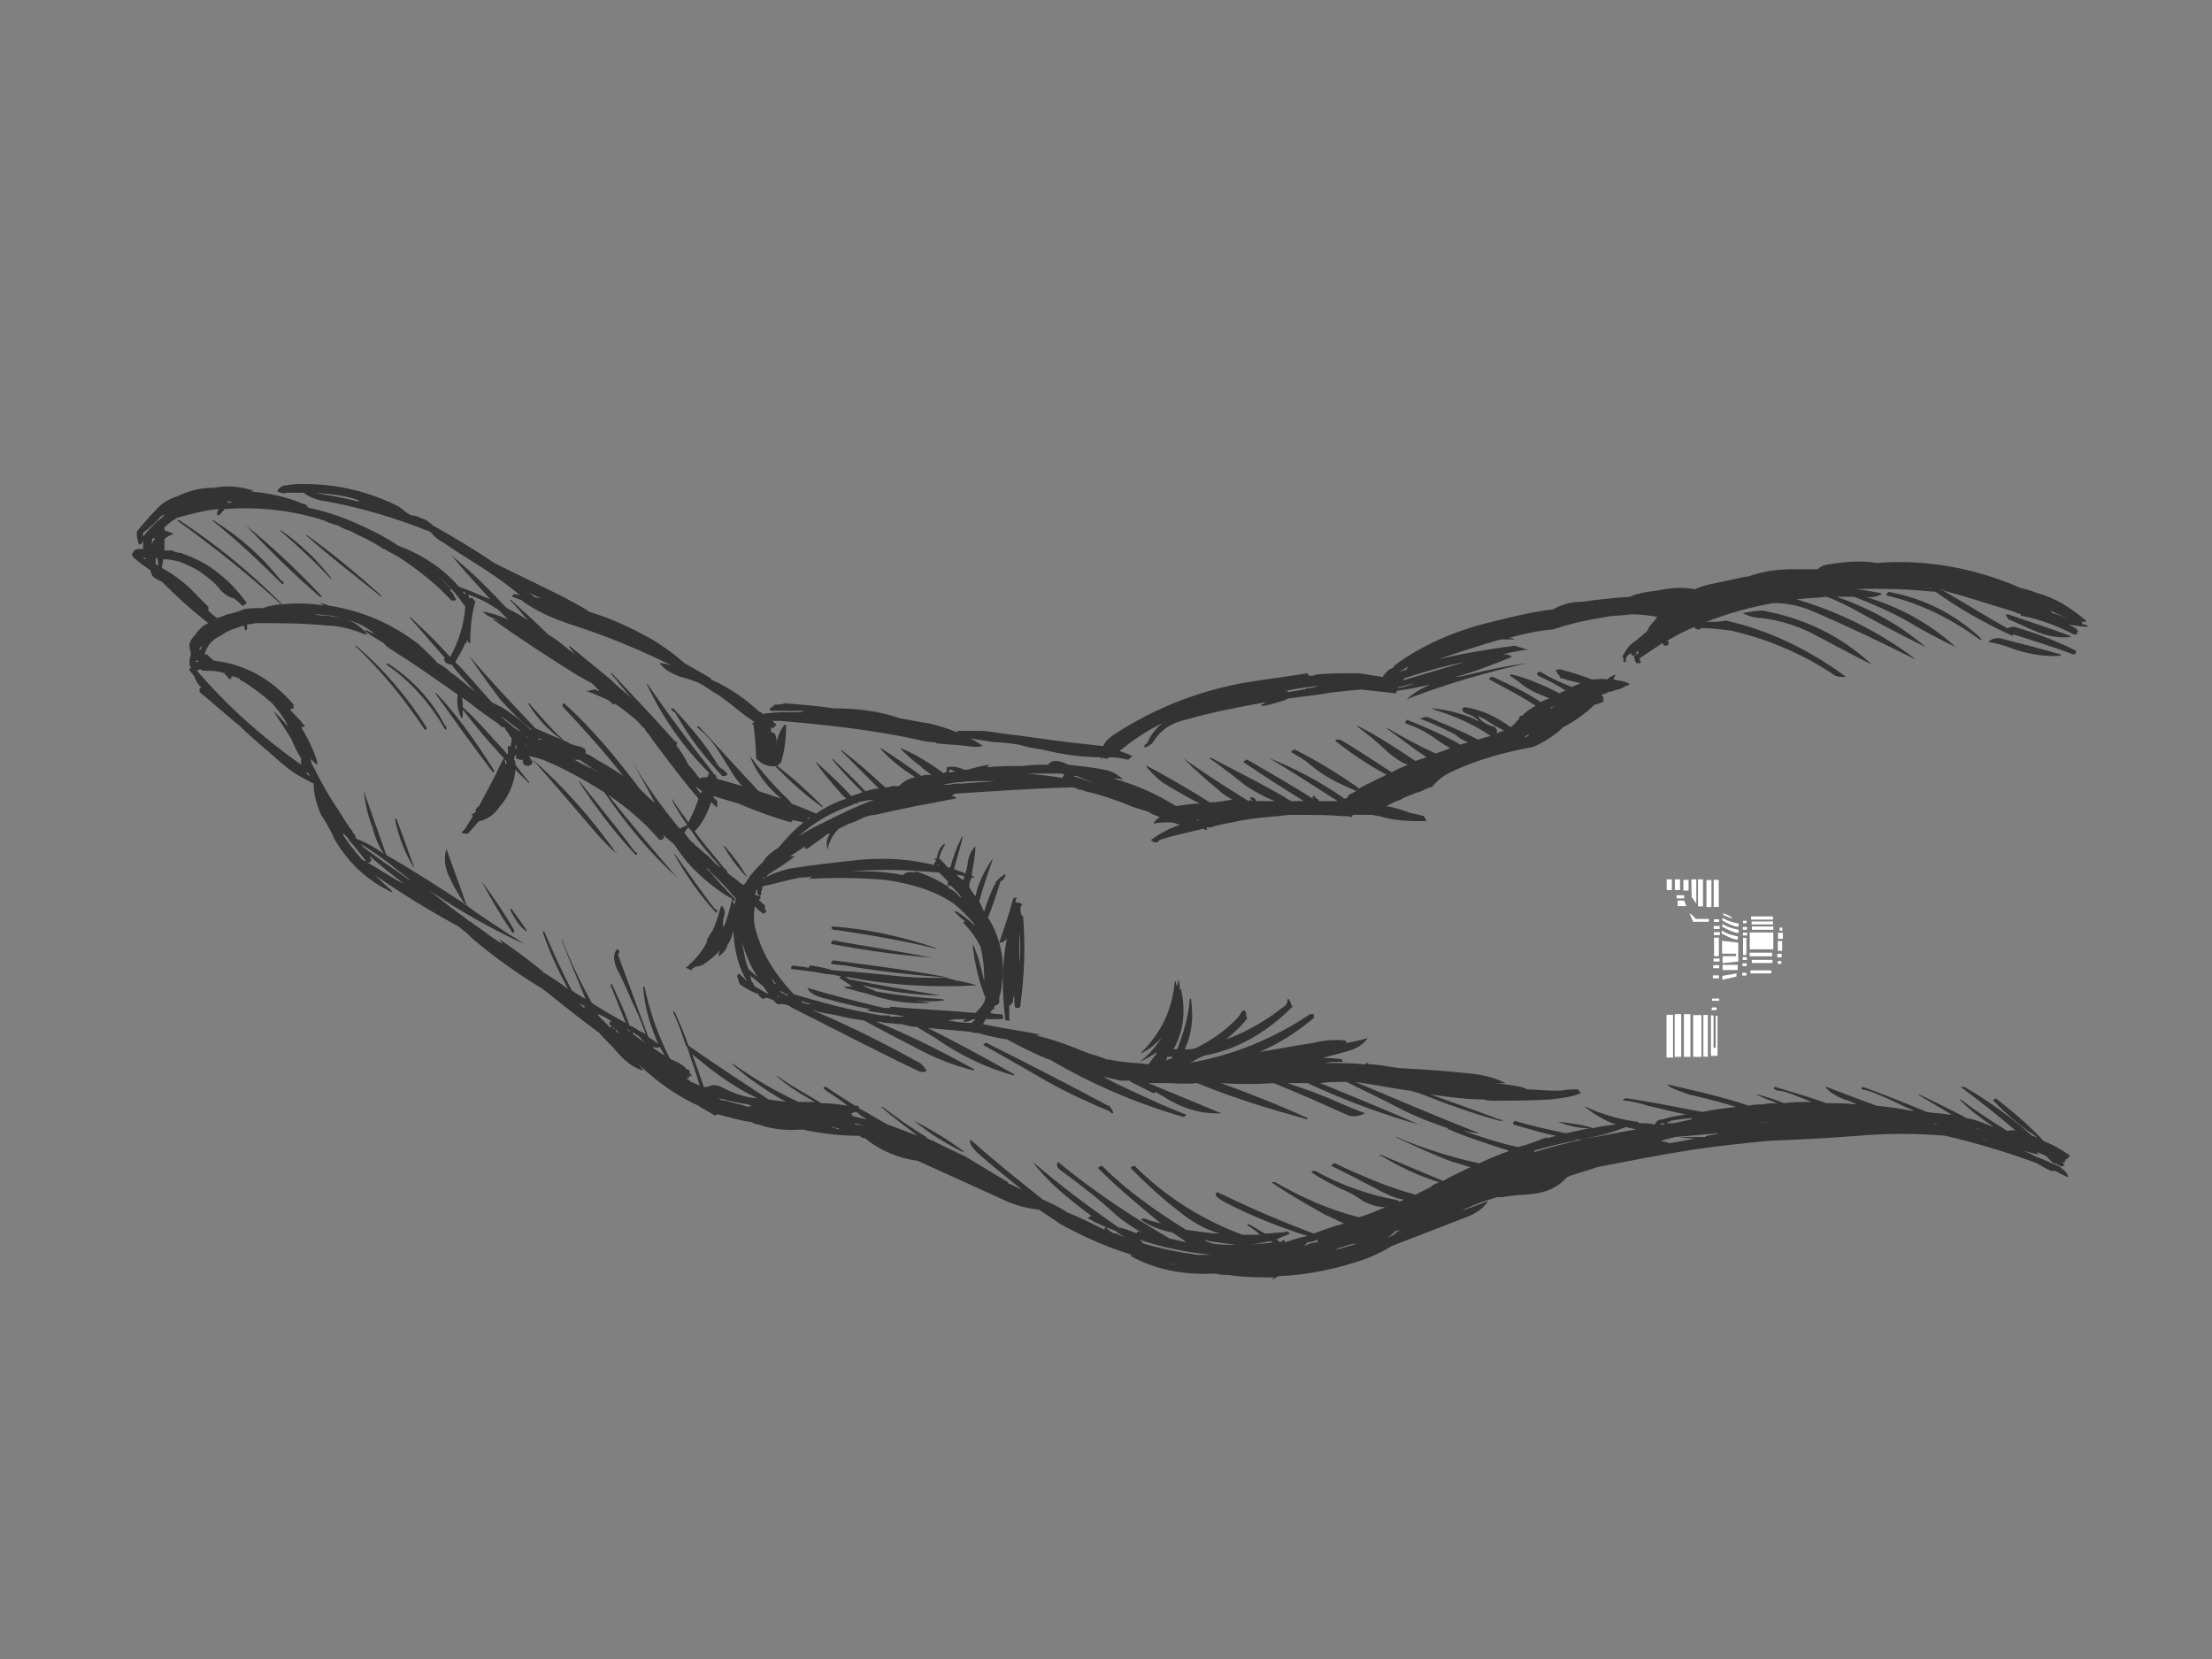 <?xml version="1.0" encoding="utf-8"?>
<!-- Generator: Adobe Illustrator 17.0.0, SVG Export Plug-In . SVG Version: 6.00 Build 0)  -->
<!DOCTYPE svg PUBLIC "-//W3C//DTD SVG 1.1//EN" "http://www.w3.org/Graphics/SVG/1.1/DTD/svg11.dtd">
<svg version="1.1" id="Layer_1" xmlns="http://www.w3.org/2000/svg" xmlns:xlink="http://www.w3.org/1999/xlink" x="0px" y="0px"
	 width="800px" height="600px" viewBox="0 0 800 600" enable-background="new 0 0 800 600" xml:space="preserve">
<rect x="0" y="0" width="800" height="600" fill="#808080" stroke="none"/>
<polygon fill="#FFFFFF" points="604.656,321.896 602.783,321.896 602.783,318.031 604.656,318.031 604.656,321.896 "/>
<polygon fill="#FFFFFF" points="607.615,321.896 605.743,321.896 605.743,318.031 607.615,318.031 607.615,321.896 "/>
<polygon fill="#FFFFFF" points="610.695,322.078 608.823,322.078 608.823,318.212 610.695,318.212 610.695,322.078 "/>
<polygon fill="#FFFFFF" points="618.97,328.057 617.158,328.057 617.158,318.273 618.97,318.273 618.97,328.057 "/>
<polygon fill="#FFFFFF" points="621.597,327.996 619.785,327.996 619.785,318.212 621.597,318.212 621.597,327.996 "/>
<polygon fill="#FFFFFF" points="615.92,327.815 614.108,327.815 614.108,318.031 615.92,318.031 615.92,327.815 "/>
<polygon fill="#FFFFFF" points="613.504,326.788 611.813,324.433 611.692,318.031 613.504,318.031 613.504,326.788 "/>
<polygon fill="#FFFFFF" points="609.095,324.916 606.377,324.916 606.377,323.769 609.095,323.769 609.095,324.916 "/>
<polygon fill="#FFFFFF" points="606.739,325.701 606.739,327.695 609.88,327.695 609.095,325.701 606.739,325.701 "/>
<path fill="#FFFFFF" d="M611.088,330.473l1.268,2.899h5.678v-1.026h-4.711C613.323,332.345,611.148,329.929,611.088,330.473
	L611.088,330.473z"/>
<polygon fill="#FFFFFF" points="621.718,333.432 619.906,333.432 619.906,332.466 621.718,332.466 621.718,333.432 "/>
<polygon fill="#FFFFFF" points="621.657,345.814 619.906,345.814 619.906,339.109 621.657,339.109 621.657,345.814 "/>
<polygon fill="#FFFFFF" points="621.899,347.746 619.725,347.746 619.725,346.659 621.899,346.659 621.899,347.746 "/>
<polygon fill="#FFFFFF" points="621.778,350.163 619.604,350.163 619.604,349.075 621.778,349.075 621.778,350.163 "/>
<polygon fill="#FFFFFF" points="621.657,353.846 619.483,353.846 619.483,352.76 621.657,352.76 621.657,353.846 "/>
<polygon fill="#FFFFFF" points="622.02,338.204 619.846,338.204 619.846,337.117 622.02,337.117 622.02,338.204 "/>
<polygon fill="#FFFFFF" points="621.96,335.969 619.785,335.969 619.785,334.882 621.96,334.882 621.96,335.969 "/>
<polygon fill="#FFFFFF" points="631.656,333.905 630.405,333.905 630.405,333.01 631.656,333.01 631.656,333.905 "/>
<polygon fill="#FFFFFF" points="631.614,345.377 630.405,345.377 630.405,339.165 631.614,339.165 631.614,345.377 "/>
<polygon fill="#FFFFFF" points="631.781,347.167 630.28,347.167 630.28,346.16 631.781,346.16 631.781,347.167 "/>
<polygon fill="#FFFFFF" points="631.698,349.406 630.196,349.406 630.196,348.398 631.698,348.398 631.698,349.406 "/>
<polygon fill="#FFFFFF" points="631.614,352.82 630.113,352.82 630.113,351.812 631.614,351.812 631.614,352.82 "/>
<polygon fill="#FFFFFF" points="631.865,338.326 630.364,338.326 630.364,337.318 631.865,337.318 631.865,338.326 "/>
<polygon fill="#FFFFFF" points="631.822,336.255 630.321,336.255 630.321,335.247 631.822,335.247 631.822,336.255 "/>
<path fill="#FFFFFF" d="M623.046,331.862l-0.181,1.027c0,0,2.053,1.208,3.684,1.812c1.631,0.604,2.174,0.423,2.174,0.423
	l0.121-1.087C628.845,334.036,624.315,333.191,623.046,331.862L623.046,331.862z"/>
<path fill="#FFFFFF" d="M623.046,334.097l-0.181,1.027c0,0,2.053,1.208,3.684,1.812c1.631,0.604,2.174,0.423,2.174,0.423
	l0.121-1.087C628.845,336.271,624.315,335.425,623.046,334.097L623.046,334.097z"/>
<path fill="#FFFFFF" d="M622.805,336.512l-0.181,1.027c0,0,2.053,1.208,3.684,1.812c1.631,0.604,2.174,0.423,2.174,0.423
	l0.121-1.087C628.603,338.687,624.073,337.841,622.805,336.512L622.805,336.512z"/>
<path fill="#FFFFFF" d="M623.228,330.292v0.604c0,0,3.141,1.51,3.262,1.087C626.61,331.56,623.228,330.292,623.228,330.292
	L623.228,330.292z"/>
<polygon fill="#FFFFFF" points="622.805,340.257 622.805,344.908 627.878,344.908 627.878,345.814 622.986,345.814 622.986,348.35 
	628.663,347.746 628.663,340.922 622.805,340.257 "/>
<polygon fill="#FFFFFF" points="628.482,348.954 622.986,348.954 622.986,350.826 628.422,350.826 628.482,348.954 "/>
<polygon fill="#FFFFFF" points="628.06,352.034 622.926,352.941 622.926,354.33 627.999,353.182 628.06,352.034 "/>
<polygon fill="#FFFFFF" points="641.226,332.587 633.314,332.587 633.314,331.439 641.226,331.439 641.226,332.587 "/>
<polygon fill="#FFFFFF" points="641.226,334.338 633.495,334.338 633.495,333.251 641.226,333.251 641.226,334.338 "/>
<polygon fill="#FFFFFF" points="641.347,336.271 633.616,336.271 633.616,335.063 641.347,335.063 641.347,336.271 "/>
<polygon fill="#FFFFFF" points="641.347,343.337 632.831,343.337 632.831,337.237 641.347,337.237 641.347,343.337 "/>
<polygon fill="#FFFFFF" points="640.925,345.874 632.771,345.874 632.771,344.545 640.925,344.545 640.925,345.874 "/>
<polygon fill="#FFFFFF" points="641.045,348.29 633.555,348.29 633.555,347.142 641.045,347.142 641.045,348.29 "/>
<polygon fill="#FFFFFF" points="640.622,352.034 633.073,352.034 633.073,350.947 640.622,350.947 640.622,352.034 "/>
<polygon fill="#FFFFFF" points="644.548,343.881 642.978,343.881 642.978,340.317 644.548,340.317 644.548,343.881 "/>
<polygon fill="#FFFFFF" points="644.79,339.533 643.038,339.533 643.038,337.358 644.79,337.358 644.79,339.533 "/>
<polygon fill="#FFFFFF" points="644.608,336.573 643.642,336.573 643.642,335.486 644.608,335.486 644.608,336.573 "/>
<polygon fill="#FFFFFF" points="644.367,346.237 642.797,346.237 642.797,344.968 644.367,344.968 644.367,346.237 "/>
<polygon fill="#FFFFFF" points="644.246,348.592 642.978,348.592 642.978,347.565 644.246,347.565 644.246,348.592 "/>
<polygon fill="#FFFFFF" points="621.778,361.94 619.181,361.94 619.181,361.155 621.778,361.155 621.778,361.94 "/>
<polygon fill="#FFFFFF" points="620.812,365.322 619.06,365.322 619.06,364.355 620.812,364.355 620.812,365.322 "/>
<polygon fill="#FFFFFF" points="618.758,367.194 618.758,381.871 621.174,381.871 621.174,367.376 620.51,367.376 620.51,378.972 
	619.725,378.972 619.725,367.255 618.758,367.194 "/>
<polygon fill="#FFFFFF" points="617.671,382.173 616.041,382.173 616.041,367.073 617.671,367.073 617.671,382.173 "/>
<polygon fill="#FFFFFF" points="615.376,382.233 612.356,382.233 612.356,367.134 615.376,367.134 615.376,382.233 "/>
<polygon fill="#FFFFFF" points="605.079,382.475 602.723,382.475 602.723,367.013 605.079,367.013 605.079,382.475 "/>
<polygon fill="#FFFFFF" points="608.038,382.233 605.682,382.233 605.682,366.771 608.038,366.771 608.038,382.233 "/>
<polygon fill="#FFFFFF" points="611.36,382.233 609.004,382.233 609.004,366.771 611.36,366.771 611.36,382.233 "/>
<g>
	<g>
		<path fill="#333333" d="M47.691,200.88c0.452,0.452,0.452,0.905,1.359,1.359c1.359,1.359,3.626,2.72,5.441,4.079
			c0,0.454,0,0.454,0,0.908c0.452,0,0.452,0.454,0.452,0.905c0.908,0.908,2.267,1.815,3.628,2.267l0,0
			c5.439,5.441,10.879,10.428,16.772,14.961c-2.267,0.905-3.626,2.72-4.985,4.533c-0.908,0.905-1.815,2.267-1.815,3.172
			c0,0.908,0,1.815,0.454,2.72c0,0.454,0,0.908,0,1.361c-0.454,0.452-0.454,1.813-0.454,3.626c0.454,0,0.454,0.454,0.454,0.908
			c-0.454,0-0.454,0-0.454,0.452v0.454c0.908,0.908,1.361,1.361,1.815,2.267c0.452,1.361,1.359,2.72,2.267,3.628l0,0
			c0,0.452,0,0.452-0.454,0.452c0,0.454,0,0.908,0,1.361c4.987,4.079,9.52,8.159,14.505,12.238c2.72,2.72,5.895,5.441,9.066,8.161
			c2.267,1.813,4.533,4.079,6.8,5.892c3.628,3.174,7.254,4.987,10.882,6.8c0,3.628,0.905,7.254,2.718,11.333
			c1.815,2.72,3.628,5.895,4.987,9.066c5.441,9.066,12.241,14.961,20.853,19.04c0-0.454-0.454-0.454-0.454-0.908
			c-2.267-1.813-4.079-3.626-5.892-5.439c9.066,6.346,18.587,12.238,28.558,17.679c0.908,0.454,1.813,0.905,2.72,1.813
			c1.359,0.908,2.72,2.267,4.079,3.626c8.161,6.8,16.32,12.694,25.387,18.133c6.8,5.441,13.6,10.882,20.4,15.866
			c1.813,2.267,4.079,4.082,5.892,6.348c3.174,3.626,6.348,6.346,9.974,7.251c-0.454-0.905-1.359-1.813-2.267-2.718
			c6.8,6.346,14.053,11.785,22.212,15.413c1.813,1.359,4.079,2.267,5.895,3.626c0.452-0.454,0.905-0.454,1.359-0.454
			c3.626,0.908,7.707,2.267,11.787,2.72c0.905,0.454,1.813,0.908,2.72,0.908c4.985,1.813,10.426,2.267,15.866,1.813
			c6.346,1.359,13.146,2.267,20.4,2.267l0,0c0.905,0.454,1.359,0.908,2.267,0.908c5.439,4.533,12.238,7.251,19.038,8.159
			c9.974,4.533,19.946,9.066,29.92,13.6c4.533,2.267,9.52,3.626,14.053,4.079c2.267,1.813,4.987,3.174,7.254,4.987
			c8.159,4.533,17.225,8.613,26.292,11.333c0,0,0,0-0.454,0c0,0.454,0,0.454,0,0.454c9.066,4.987,19.04,6.8,29.92,6.346
			c0,0,0.454,0,0.908,0c1.359,0.454,2.718,0.454,4.533,0.454c5.439,0.905,11.333,0.905,16.772,0.905
			c-0.454,0-0.905,0.454-0.905,0.908c0.452-0.454,1.359-0.908,2.267-1.359c10.879-0.454,21.305-2.72,31.733-6.348
			c3.172-1.359,6.346-2.718,9.066-4.533c9.518-3.626,18.584-7.251,28.105-10.879c3.174-1.359,5.441-3.172,6.8-5.439
			c-3.172,1.359-6.346,2.267-9.52,3.626c1.361-0.908,2.72-1.359,3.628-1.813c3.172-1.361,6.346-2.267,9.066-3.174h0.454h1.359
			c2.72-0.454,5.892-0.905,8.613-0.905c6.8-0.454,11.333-2.267,14.961-6.348c3.172-1.359,7.251-2.267,10.879-3.626
			c11.787-2.267,23.12-4.533,34.905-6.346c9.066-1.361,18.133-2.267,27.199-3.174c10.882-0.454,21.307-0.905,32.186-1.813
			c10.428-0.908,21.307-0.908,31.733,0c11.333,2.72,22.212,5.892,33.094,9.974c1.359,0.905,3.172,1.813,4.985,2.718
			c0.454,0,0.454,0,1.361,0c1.359,0.454,3.172,1.815,4.987,2.267c-0.454-1.813-1.815-2.718-3.628-4.079
			c-2.72-0.905-4.987-2.267-7.705-3.172c-1.815-0.908-3.628-1.815-5.895-2.72c2.267,0.905,4.533,1.359,6.346,1.813
			c0-0.454-0.452-0.454-0.452-0.908c0.905,0.454,2.267,0.908,3.172,1.361c0.908,0.905,1.813,1.813,2.72,2.72
			c0.908,0,1.813,0.452,2.267,0.905c1.359,0.454,1.813,0,1.359-0.905c0,0,0,0-0.452-0.454c0.452,0,0.452,0,0.905,0.454
			c0-0.454,0-0.454,0-0.908c0.454,0,0.454-0.454,0-0.454c0.454,0,0.908,0,0.908-0.454c0.454,0,0.454,0,0.454-0.452
			c0.451,0,0.451-0.454,0.451-0.454c0-0.454-0.451-0.454-0.451-0.454c-3.174-2.267-5.895-3.626-9.066-4.987
			c-4.987-5.439-10.882-10.426-17.228-15.413l0,0c-0.454,0.454-0.454,0.454-0.905,0.454c0,0.454,0,0.454,0,0.454
			c4.985,4.985,9.972,9.518,15.866,13.146c-0.908,0-1.361-0.454-1.815-0.454c-7.705-6.8-15.866-12.692-24.479-17.679
			c-0.454,0-0.905,0-0.905,0h-0.454c6.8,4.987,13.6,10.426,19.946,15.866c-0.908-0.454-2.267,0-3.174,0
			c-5.892-3.628-11.333-7.254-16.772-11.333h-0.454c3.626,3.626,7.707,6.8,11.787,9.52c0.454,0.452,0.454,0.452,0.905,0.452
			c-0.452,0-0.452,0-0.452,0c-3.174-1.359-6.348-2.718-9.52-3.172c-5.895-3.174-11.787-5.895-17.228-8.613h-0.452
			c4.079,2.718,8.613,4.985,12.692,7.705c-0.454-0.454-1.359-0.454-1.813-0.454c-2.72-0.452-4.987-0.452-7.707-0.905
			c-7.705-3.174-15.413-6.346-23.12-9.066l0,0c-0.452,0-0.452,0.454-0.452,0.905c3.172,0.454,5.892,1.815,9.066,3.174
			c3.172,1.359,6.346,3.174,9.972,4.533c-0.454,0-0.905,0-0.905,0c-0.454,0-0.454,0-0.454,0c-4.079-0.908-8.161-1.359-12.241-1.813
			c-6.346-2.267-12.238-4.533-18.133-6.8h-0.454c1.361,1.813,3.628,3.172,6.8,4.533c1.815,0.454,2.72,0.905,4.533,1.813
			c-3.626-0.454-7.251-0.454-10.879-0.454c-6.346-2.267-12.692-4.079-18.587-5.892c-0.905,0.454-0.452,0.905,0.908,1.359
			c1.813,0,4.079,0.908,5.441,1.361c2.267,0.905,4.533,1.813,6.8,2.718c-3.628,0-6.348,0-9.974,0.454
			c-3.174-1.359-6.346-2.267-9.52-3.172h-0.454c2.72,1.359,4.987,2.267,7.707,3.172c-1.813,0-3.626,0-5.441,0.454
			c-1.813,0-3.172,0-4.985,0.454c-9.52-3.174-19.494-5.441-29.466-7.707c0.905,1.361,4.079,2.267,7.705,3.628
			c5.895,1.359,11.333,2.718,17.228,4.533c-4.082,0.452-8.161,0.905-12.241,1.813c-9.52-1.813-18.587-3.628-27.653-4.987
			c-1.359,0.454-1.359,0.908,0,0.908c2.72,0.452,5.441,0.905,7.707,1.813c4.533,0.905,9.067,2.267,14.054,3.172
			c-3.174,0.454-5.895,0.908-8.615,1.815c-1.813,0-2.267,0.905-2.718,1.813c-1.815-0.454-3.628-0.454-5.895-0.454
			c0-0.454,0-0.454,0.454-0.454c-0.454,0-0.454,0-0.454,0c-6.8-0.905-13.146-2.72-19.038-5.439h-0.454
			c3.626,2.718,7.254,4.985,11.333,6.346c-2.72,0.454-5.441,0.454-8.161,1.359c-4.079-1.359-8.159-1.813-12.238-2.267h-0.454
			c3.626,1.361,7.254,2.267,11.333,2.267c-2.72,0.454-5.892,1.361-8.613,1.813c-6.346-1.359-12.694-2.718-18.587-4.533v0.454
			c-0.454,0-0.454,0-0.454,0.454c0,0,0,0,0,0.454c4.987,1.359,10.428,3.172,15.413,4.079c-1.359,0.454-2.718,0.908-4.079,0.908
			c0,0,0.908,0,0.908-0.454c-3.174,1.359-6.8,2.72-10.428,3.626c-6.8-1.359-13.146-3.626-19.946-5.892
			c2.267,0.454,4.079,0.905,6.346,0.905c0,0,0,0-0.452,0c-14.961-5.892-29.92-12.238-44.881-18.584
			c6.348,0.905,13.148,2.267,19.494,3.172c0,0,0,0,0.454,0c0.905,0.454,1.813,0.454,3.172,0.908
			c9.066,3.626,19.04,7.254,29.012,9.972c0.454,0,0.908,0,1.361,0c-0.454-0.452-0.908-0.452-1.361-0.452
			c-8.159-3.174-16.318-5.895-24.933-9.066c6.348,0.905,12.694,1.813,19.04,1.813l0,0c1.813,0.454,2.72,0.454,3.626,0.454
			c7.254,0,14.053,0,20.853-0.454c4.079-0.454,7.707-0.908,10.879-2.267c0,0,0-0.454-0.452-0.454c0-0.454-0.454-0.454-0.454-0.908
			c-2.267,0-4.079,0-6.346,0.454c-0.454,0-1.361,0-2.267,0h-0.454c-3.174,0-6.346-0.454-9.52-0.454
			c-1.359-0.905-2.72-0.905-4.533-1.359c-3.174-0.454-6.346-0.908-9.52-1.359c1.813,0.452,4.079,0.452,6.346,0.452
			c-4.533-2.267-9.066-3.172-14.505-3.626c-8.161-0.908-15.866-1.359-24.027-1.813c-3.626-0.454-7.251-1.361-10.879-1.361
			c-0.454-0.452-0.454-0.452-0.454-0.452c-0.452,0-0.452,0-0.452,0l-0.454,0.452c-4.533-0.452-9.066-0.452-13.6-0.452
			c-0.454,0-0.908,0-0.908,0c1.813-0.454,4.079-0.454,6.346-0.454c0-0.454,0-0.454-0.452-0.908c-2.267-0.454-4.533-0.454-6.8-0.454
			c2.718-0.905,5.439-1.359,8.159-2.267c3.626-0.905,6.346-2.267,8.159-4.985c-2.718,0.905-5.439,1.359-7.705,1.813h-0.454
			c0.454,0,0.454,0,0.454-0.454l-0.454-0.454c-4.079-0.454-8.159,0-11.787,0.908c-6.346,0.905-12.692,2.267-19.038,3.172
			c7.251-3.172,13.6-7.251,19.492-12.238v-0.454c0-0.454,0-0.454,0-0.908l0,0c-0.454,0-0.908,0-1.359,0
			c-13.6,9.066-28.107,14.961-43.973,17.681c0.454,0,0.908-0.454,1.359-0.454c1.361-0.908,3.174-1.813,4.533-2.267
			c11.787-2.267,22.215-8.161,31.733-17.679c0,0,0-0.454-0.452-0.454c0-0.908-0.454-1.361-0.908-2.267c0,0,0,0-0.454,0
			c0,1.359-0.454,2.267-1.359,2.72c-6.346,4.985-13.146,9.066-20.853,11.785c2.72-2.267,5.441-4.533,7.707-7.705
			c0,0,0-0.454-0.454-0.454c0-0.908,0-1.359-0.454-2.267c-0.454,0-0.454,0-0.454,0c-0.454,0.454-0.905,0.454-0.905,0.454v0.454
			c-0.454,0.452-0.454,0.905-0.908,1.359c-4.533,4.987-9.974,8.613-15.413,11.333c-1.361,0.454-2.267,0.454-3.174,0.454
			c-0.454,0-0.454,0-0.905,0c2.718-5.895,3.172-11.787,2.267-18.133c0-0.454-0.454,0-0.454,0
			c-0.454,6.346-2.267,12.238-4.533,18.133c-0.908,0-1.361,0-1.361,0c3.628-6.346,4.533-13.6,2.72-21.761
			c-0.454,0-0.454,0-0.454,0.454c0-1.359,0-2.72-0.452-4.079c0,0.908-0.454,1.813-0.454,2.72c-0.454-0.908-0.454-1.361-0.454-1.813
			c0,0,0,0-0.454,0c-0.905,10.426-4.987,18.584-12.238,25.838h0.452c3.174-1.813,5.441-3.626,7.254-5.892
			c-2.267,3.626-4.987,6.8-8.159,9.066c2.267-0.908,4.533-2.267,6.346-3.628c-0.454,0.454-0.454,0.454-0.454,1.361
			c-0.454,0-0.905,0-1.359,0c0.454,0,0.454,0,0.905,0.454c-0.905,0.452-1.359,1.813-2.267,2.718
			c-3.172-0.452-6.346-0.452-9.066-0.905c-2.267,0-4.533-0.908-6.346-0.908c-0.454-0.454-0.905-0.454-0.905-0.454
			c-2.267-0.905-4.533-1.359-6.8-2.267c-5.441-2.267-11.333-4.533-17.681-5.892c0.454,0,0.908,0,1.361,0c0,0,0,0-0.454-0.454
			c-6.8-1.359-13.6-2.267-19.946-3.626l0,0c0.454-0.908,0.905-1.361,0.905-1.813c1.815,0,3.628,0,5.895,0c0,0,0.454,0,0.454-0.454
			c0,0,0.452,0,0-0.454v-0.454c-0.454-0.454-0.454-0.454-0.454-0.454c-1.361,0-2.72,0-4.079-0.452c0-0.454,0.452-0.908,0.905-1.361
			c0,0,0,0,0.454,0c0,0,0-0.454,0-0.905c0,0,0,0,0.454-0.454l0,0c0.454,0,0.905-0.454,0.905-0.454
			c0.454-0.454,0.454-0.454,0.454-0.908c0-0.452,0-0.905,0-1.359l0,0c0.454-1.813,0.908-3.174,0.908-4.987
			c0.905-4.987,0.454-9.972-0.908-14.959c1.361,0,2.267-0.908,2.72-1.361c-1.813,9.52-1.813,19.494-0.454,29.466
			c0.454,0,0.908,0,1.361,0c0.452,0,0.452-0.452,0-0.452c0-1.815,0-3.174,0-4.987c0.452,0,0.905-0.454,0.905-0.908
			c0.454,0,0.454-0.454,0.454-0.454c0-0.905,0-1.359,0.454-2.267c0,0.454,0,0.908,0,1.361c0,0.905,0,2.267,0.454,3.172
			c0.452,0,0.905,0,1.359,0c0.454-0.452,0.454-0.905,0.454-1.359c1.359-10.426,1.813-21.307,0.905-31.733
			c-0.452-0.454-0.452-0.454-0.905-0.908c0.454,0,0.454-0.452,0-0.452c0-0.454,0-0.908,0-0.908c0-0.454,0-0.908,0-1.359
			c0.454,0,0.454-0.454,0.454-0.908c-0.454,0-0.908-0.454-0.908-0.454c-0.454,0-0.908,0-1.359,0l0,0c0-0.454,0-0.905,0.452-1.813
			c-0.905,0-0.905,0-1.359,0.454c-1.359,5.439-3.174,10.426-4.987,15.866c-0.905-3.174-2.267-6.346-4.079-9.066
			c1.813-4.533,3.174-8.613,4.533-13.146c0.454,0,0.454-0.454,0.908-0.454c0.452-0.908,0.905-1.361,0.905-2.267
			c-1.359,0.905-2.72,1.813-3.626,3.172c0,0.454,0,0.908-0.454,0.908c-1.359,3.174-2.72,6.346-3.626,9.52
			c0,0-0.454-0.454-0.454-0.908c-0.454-0.905-0.908-1.813-1.361-2.72c1.361-4.985,3.174-10.426,4.987-15.413c0,0,0,0-0.454,0.454
			c-2.718,4.079-4.985,8.613-5.892,13.146c-0.908-1.359-1.813-2.267-2.267-3.626c0-0.908,0.454-2.267,0.908-3.174
			c0.452,0,0.905,0,1.813,0c0,0,0,0-0.454,0s-0.908-0.454-1.359-0.905c0.452-3.174,1.359-6.8,1.359-10.428
			c-1.359,1.361-2.267,3.174-2.72,5.441c0,1.359-0.454,2.72-0.905,4.533c-1.361-0.908-2.72-0.908-4.082-1.813
			c0.908-3.628,2.267-7.707,3.174-11.787c0,0,0,0-0.454,0.454c-1.813,3.626-3.172,7.251-4.079,10.879c0,0-0.454,0-0.908,0
			c-0.905-0.908-1.813-2.267-3.172-3.174c0.454-2.267,1.359-3.626,2.267-5.439c0,0-0.454,0-0.908,0.452
			c-1.359,1.361-1.813,2.72-2.267,4.987h-0.454h-0.452c0.452,0.454,0.452,0.454,0.905,0.908c-0.454,0-0.905,0.454-0.905,1.359
			c-9.066-2.267-18.133-2.72-27.653-1.813c-8.161,0.908-16.32,1.813-24.933,3.174c-3.174,0.905-6.346,1.813-9.066,3.626
			c0-0.454,0-0.454,0.454-0.454c0,0,0,0,0.452,0c0.454-0.905,0.908-1.359,1.361-1.359l0,0c0,0,0,0,0.454-0.454l0,0
			c3.626-2.267,6.346-4.079,8.613-5.892c-0.454,0-0.908,0-1.813,0c2.267-1.361,4.079-2.72,6.346-4.082
			c-0.454,0.454-0.908,0.454-0.908,0.908s0.454,0.454,0.908,0.454c2.267-1.813,4.533-3.174,6.8-4.987
			c0.454-0.454,0.905-0.454,1.359-0.454c-1.359,1.813-1.359,3.628-0.905,5.895c0.452-2.72,1.813-5.441,4.079-7.707
			c0.905-0.454,2.267-0.908,3.626-1.813c1.813-0.454,3.628-1.361,5.441-2.267c1.359-0.454,2.72-0.908,4.079-0.908
			c9.52-2.267,19.492-4.079,29.012-5.892c0.454-0.454,0.454-0.454,0-0.454c-0.454-0.454-0.905-0.454-1.359-0.454
			c0.454-0.454,0.905-0.905,1.813-0.905c13.6-0.908,27.653-1.815,41.253-2.267c1.359,0,2.267,0.452,3.172,0.905h-0.452
			c0.905,0,1.813,0,2.267,0.454c5.892,1.359,11.333,3.174,16.772,5.441c2.267,0.905,4.533,1.359,6.8,2.267
			c0.908,0.905,2.267,0.905,3.628,1.813l0,0c-0.908,0.454-1.815,1.359-2.267,2.267c1.813-0.454,4.079-0.454,6.346-0.454
			c0.905,0,1.813,0.454,3.172,0.908c-4.079,1.359-7.251,3.172-10.426,5.439c0.454,0.454,0.908,0.908,1.813,0.908h0.454
			c0.454-0.454,0.908-0.908,0.908-0.908c5.439-1.813,10.426-2.72,15.866-4.079c0.452,0.454,0.905,0.454,1.359,0.454
			c0,0,0-0.454-0.454-0.908c0.454,0,0.454,0,0.908,0c0,0,0.454,0,0.905,0c2.267-0.905,4.987-1.359,7.707-1.813
			c5.441-1.359,11.333-1.813,16.774-2.267c2.267-0.454,4.533-0.454,6.346-0.454c0.454,0,0.454,0,0.905,0
			c5.441,0,10.882,0,15.866,0.454c0.454,0,0.908,0,1.361,0c0,0,0,0-0.454,0c0.908,0,1.359,0,2.267,0.454
			c0-0.454,0.454-0.454,0.454-0.908h0.454c1.813,0,4.079,0,5.892,0c1.359,0,2.267,0.454,3.174,0.454
			c5.892,1.813,11.785,1.813,17.225,1.813c-0.454-0.905-0.908-1.359-0.908-1.813c-1.813-0.454-3.626-0.908-5.892-1.359
			c0,0,0,0,0.454,0c-2.72-0.908-5.441-1.815-8.161-2.267c1.815-0.908,3.174-1.815,4.987-2.267c2.267-1.361,4.987-2.267,7.707-3.174
			c0.905-0.454,1.813-0.908,3.172-1.359h0.454c1.813-2.267,4.079-4.082,6.8-5.441c9.52-4.533,19.494-7.254,29.466-9.066
			c0.454,0,0.908-0.454,1.361-0.454c3.626-1.813,7.251-4.079,9.972-6.8c0.454-0.454,0.908-0.454,0.908-0.454
			c4.079-2.267,7.705-4.985,10.426-7.705c0.908,0,1.813-0.454,2.72-0.908c0.454,0,0.454,0,0.454-0.454v-0.452
			c0-0.454,0-0.454,0-0.908c0,0,0,0-0.454-0.454c-0.454,0-0.454,0-0.454,0c0.454-0.454,1.361-0.905,2.267-0.905
			c0-0.454,0-0.454,0-0.454c1.361,0,2.267-0.454,3.628-0.908c0,0,0,0,0.451,0c1.361-0.454,2.72-1.359,4.082-1.813
			c-0.454-0.454-0.454-0.454-0.454-0.454c-1.813-0.905-3.628-0.905-5.441-1.359c0-0.454,0.454-0.908,0.908-1.813
			c-1.361,0.452-2.267,0.905-3.174,1.813c-1.813-0.454-3.626,0-5.439,0c-3.628-1.361-7.707-2.72-11.333-3.628
			c-0.454,0-0.454,0-0.454,0c-0.454,0-0.908,0-0.908,0s0,0-0.454,0.454c0,0,0,0.454,0.454,0.454c0,0.454,0.454,0.908,0.908,1.359
			c0,0.454,0,0.454,0.454,0.908c0.451,0,0.905,0,1.813,0.454c1.359,0.454,3.626,0.905,5.439,1.359
			c-1.359,0.454-2.267,0.908-3.172,1.361c-3.628-1.361-7.707-3.174-11.333-5.441c-0.454,0-0.454,0-0.908,0c0,0,0,0-0.454,0.454l0,0
			c0,0.454,0.454,0.905,0.454,0.905c3.628,1.815,6.8,3.174,9.974,5.441c-0.908,0-1.361,0.454-2.267,0.908
			c-5.441-2.72-11.333-5.441-17.228-6.8c-0.905,0-0.905,0.452,0,0.905c1.361,0.908,2.72,1.813,3.628,2.72
			c3.172,2.267,6.346,3.626,9.972,4.987c-1.359,0.454-2.267,0.905-3.172,1.359c-5.441-3.626-11.333-6.346-17.228-9.066
			c-0.451,0-0.451,0-0.451,0c-0.454,0-0.454,0-0.908,0.454l0,0c0,0.454,0,0.454,0,0.454c5.892,3.172,11.333,5.892,16.774,9.52
			c-1.815,0.905-3.628,2.267-4.987,3.626c-0.454,0-0.908,0-0.908,0.454c0,0,0,0,0,0.454c-0.905,0.905-1.813,2.267-3.172,3.172
			c-4.987-3.626-10.428-6.346-16.774-7.254c-1.359,0.908-0.908,1.815,1.813,2.72c1.361,0.454,2.267,1.361,3.628,2.267
			c-0.908,0-1.361-0.454-2.267-0.905c-4.533-1.815-9.52-3.174-14.961-3.628c0.908,0.454,1.813,0.908,2.267,0.908
			c6.8,2.267,13.146,4.987,19.04,9.066c-1.813,0.454-3.174,0.905-4.533,1.359c-5.895-3.172-11.787-5.439-18.133-8.159h-0.454
			c-0.908,0-1.359,0-1.813,0.454c-0.454,0-0.454,0-0.908,0c3.628,1.359,6.8,2.718,10.428,4.533c0.905,0.452,1.813,0.905,2.718,1.359
			c1.361,1.359,3.174,2.267,4.533,2.72c-0.905,0.454-1.813,0.454-2.718,0.905c-6.348-3.626-12.694-6.346-19.494-9.066v0.454
			c-0.454,0-0.454,0-0.454,0.454c0,0,0,0,0,0.454c4.082,1.359,7.707,3.172,11.333,5.892c1.815,1.361,3.628,2.267,4.987,3.174
			c-1.813,0.454-3.626,1.359-5.439,1.813c-5.895-2.72-11.787-5.892-17.228-9.066h-0.454c3.174,2.267,6.8,4.987,10.428,7.707
			c1.359,0.905,2.72,1.813,4.079,2.718c-1.359,0.454-2.72,0.908-4.079,1.361c-6.8-4.533-13.6-9.066-20.853-12.694h-0.454
			c3.628,2.72,7.707,5.895,11.333,9.52c2.267,1.813,4.533,3.628,7.254,4.533c-2.267,0.908-4.079,1.813-5.892,2.72
			c-6.348-4.079-12.241-8.159-18.587-11.787c-0.454,0-0.454,0-0.454,0c-0.454,0-0.908,0-0.908,0
			c-0.452,0.454-0.452,0.454-0.452,0.454l0,0c5.892,4.533,11.785,8.613,18.584,12.241c-3.626,1.813-6.8,3.172-9.972,4.985
			c0,0-0.454,0-0.454-0.452c-7.254-4.987-14.507-9.52-22.666-13.6h-0.454c-0.454,0.452-0.454,0.452-0.905,0.452
			c0,0.454,0,0.454,0,0.454c2.267,1.361,4.985,2.72,6.8,4.533c5.439,4.533,11.333,7.254,16.772,9.52
			c-0.905,0.454-1.813,0.908-2.72,1.359c-0.452,0.454-0.452,0.908-0.452,0.908c-0.454,0.454-0.908,0.454-1.361,0.454l-0.454-0.454
			c-8.613-5.892-17.225-10.426-26.292-14.053l-0.908-0.454c8.615,4.987,16.774,10.428,25.387,15.866c-0.454,0-0.905,0-1.359,0
			c-1.813,0-3.628,0-5.441,0c0-0.452-0.454-0.905-0.905-0.905c-0.908-1.361-1.361-1.361-1.361,0l0,0
			c-7.705-4.987-15.866-9.52-23.571-14.053c-0.454,0-0.454,0-0.454,0c-0.454,0.454-0.454,0.454-0.908,0.454c0,0.454,0,0.454,0,0.454
			c7.254,4.985,14.507,9.518,21.761,14.051c-1.815,0-3.174,0-4.533,0c-0.908-0.452-1.815-0.905-2.267-1.359
			c-8.615-4.987-17.681-9.52-26.294-14.053c-0.905-0.454-0.905-0.454-0.905,0c4.533,3.174,8.613,6.346,13.146,9.974
			c3.626,2.267,6.8,4.079,10.426,5.439c-2.267,0-4.533,0-6.8,0c-0.454-1.359-1.359-1.359-2.267-1.359
			c0,0.454,0.454,0.454,0.454,0.908c0.454,0,0.454,0,0.454,0.452c-0.454-0.452-0.908-0.452-1.361,0
			c-8.159-4.985-15.866-9.972-23.571-15.413l0,0c3.626,3.628,8.159,7.707,13.146,11.787c1.359,1.359,3.174,2.267,4.533,3.174h-0.454
			c-2.72,0.452-4.987,0.905-7.705,0.905c-7.254-4.533-14.961-9.066-22.666-13.146h-0.454c1.359,1.813,3.172,3.626,5.892,5.892
			c4.533,2.72,9.066,5.441,13.6,7.707c-2.72,0-5.439,0.454-8.613,0.908c-7.254-4.533-14.507-7.707-22.666-9.974
			c1.359,0,2.267,0,3.626,0.454c-1.813-1.813-4.079-3.174-6.8-3.628c-4.533-0.905-9.066-1.359-13.146-1.813
			c-0.905-0.454-1.813-0.905-2.267-0.905c-2.267-0.908-4.079-0.454-4.987,0.905c-3.172,0-6.346,0-9.066,0.454
			c-4.533,0-8.613,0-13.146,0.454c0.454,0,0.454-0.454,0.908-0.908c-2.72,0.454-4.987,0.908-7.707,1.813l0,0
			c-0.454,0-0.905,0-1.359,0c-1.813-0.905-4.079-1.359-6.346-0.905v0.454c0,0.452,0,0.452,0,0.905v0.454
			c-0.454,0-0.908,0-0.908,0.454c-4.987-3.628-9.974-6.8-15.413-9.066h-0.454c1.813,1.813,4.079,4.079,7.254,6.346
			c1.359,1.359,2.72,2.267,4.079,3.174c-1.359,0-2.72,0-3.626,0.452c-4.987-3.626-9.52-6.8-14.507-9.972h-0.454
			c3.628,4.079,7.707,7.254,12.694,10.426c-2.72,0.454-4.533,1.813-5.895,3.174c-0.905,0-1.813,0-2.267,0s-1.359,0.454-1.813,0.454
			c-0.454,0-0.454,0-0.908,0c-4.985-4.533-9.972-9.066-15.413-13.148c-0.454-0.452-0.454-0.452-0.454,0
			c4.533,4.533,9.066,9.066,13.6,13.6c-1.359,0-3.172,0.454-4.533,0.908c0,0,0,0-0.452,0c-3.628-4.079-7.707-7.707-11.787-11.787
			v0.454c3.172,4.079,7.254,8.159,10.879,11.787c-1.359,0.454-2.72,0.905-4.079,1.359c-4.079-4.533-8.613-8.613-13.146-12.692l0,0
			c2.267,3.626,5.439,7.254,9.066,11.333c0.452,0.905,1.359,1.359,2.267,2.267c-4.082,1.359-7.707,3.172-10.882,5.439
			c-3.172-1.359-6.346-2.718-9.066-3.626v-0.454c0,0-0.452,0-0.452-0.454c-5.441-4.985-9.974-10.426-14.507-16.318l0,0
			c2.267,5.892,6.346,11.333,11.333,15.413c-2.72-0.908-5.441-1.813-8.159-2.72c-7.254-7.707-14.507-15.866-21.761-23.574
			l-0.454,0.454c2.72,2.267,5.441,4.987,7.707,8.613c1.359,2.267,3.174,4.987,4.533,7.254c1.359,2.267,2.72,4.079,4.079,5.441
			c-3.172-0.908-6.346-1.813-9.52-2.72c0.454,0,0.454,0,0.454-0.454c0,0,0,0-0.454,0c0-0.454,0-0.454,0-0.454
			c0-0.452-0.452-0.452-0.452-0.452c-8.615-10.882-16.774-21.761-24.481-33.094v0.454c5.441,11.787,13.148,22.666,22.666,32.186
			c-0.452,0-0.452,0-0.452,0.454c0,0,0,0.452-0.454,0.905c-0.908,0-1.813,0-2.72,0.454c-1.359-1.813-2.72-3.626-4.079-4.987
			c-1.361-2.72-2.72-4.987-4.533-7.254c0.454,0,0.454,0,0.454-0.452v-0.454c-0.454,0-0.454-0.454-0.908-0.454
			c-7.254-8.159-14.959-16.32-22.666-24.479h-0.454c2.72,3.172,4.987,6.346,7.707,9.066c-2.72-2.267-5.441-4.533-7.707-6.8
			c-4.987-4.079-9.972-8.161-14.959-12.241v0.454c0.454,0.908,1.359,1.813,2.267,2.72c-1.361-0.908-2.72-1.813-3.628-2.72
			c-2.267-1.813-4.079-3.174-6.346-4.533c-4.079-4.079-8.613-8.159-13.146-12.241c0-0.452-0.454-0.452-0.454,0
			c2.267,2.267,4.079,4.533,6.346,7.254c-2.267-1.813-4.985-3.172-7.705-4.533c-6.346-6.8-12.694-13.146-19.946-19.038l0,0
			c4.079,4.985,9.066,10.426,14.051,15.866c-3.626-1.361-7.251-3.174-11.333-4.533c-5.892-6.8-13.6-11.787-22.212-14.961
			c-1.813-1.359-3.626-2.267-5.892-3.626c-8.613-4.533-17.228-8.161-26.294-9.974c-0.452-0.454-0.452-0.454-0.452-0.454
			s0-0.452-0.454-0.452c0-0.454-0.454-0.454-0.908-0.454c-6.346-2.72-13.146-4.079-19.492-4.533c0.454,0,0.905,0,1.359,0
			c-0.454-0.454-0.454-0.454-0.454-0.454c-4.533-1.359-9.066-1.813-13.6-0.908c-4.533,0-9.066,0.908-13.6,3.174
			c-3.172,0.908-5.892,2.72-7.705,4.987c-2.72,2.72-4.987,5.439-6.8,7.705c0,0.454,0,0.908,0,1.361c0,0.905,0.454,1.813,0.454,2.72
			c0.452,0.452,0.452,0.452,0.452,0.905c0,0,0-0.454,0.454-0.454s0.454-0.452,0.454-0.452c0.454-0.454,0.454-0.908,0.454-1.361
			s0-0.905,0-1.359c0-0.454,0-0.454,0-0.908c2.267-1.813,4.533-3.626,6.346-5.892c0.908-0.454,1.359-0.908,2.267-1.361
			c-0.908,0.454-1.359,0.908-1.359,1.361c-0.908,0.905-1.815,1.359-2.267,1.813c-1.815,1.813-3.628,3.626-4.987,5.441
			c0,1.359,0,2.267,0,3.626v0.454v0.454l0,0C49.05,198.159,48.143,199.065,47.691,200.88z M62.65,193.172
			c-0.454-0.454-0.454-0.454-0.908-0.454c-0.452-0.454-1.359-0.454-2.267-0.905c0-0.454,0-0.908,0-0.908
			c0-0.454,0.908-0.908,1.361-1.359c0.905-0.908,1.813-1.361,3.172-2.267l0,0c4.987-1.361,9.974-2.72,14.961-3.174
			c0,0.454-0.454,0.908-0.454,1.359c0,0.454,0,0.454,0,0.908c0.908,0,1.359-0.454,1.813-1.359c0.454,0,0.454-0.454,0.908-0.908
			c12.238-0.908,24.479,0.454,35.812,4.079c1.813,0.908,3.174,1.361,4.987,1.813c0.905,0.454,1.813,0.908,2.72,1.361
			c1.813,0.454,3.172,1.359,4.985,2.267c3.174,1.359,6.348,3.172,9.066,4.987c0.454,0,0.908,0,0.908,0.452
			c1.813,0.908,3.626,1.815,4.987,2.72c6.8,4.533,13.146,9.52,18.587,15.413c0.452,0,0.905,0,1.359,0c0,0,0-0.452,0.454-0.452
			c-0.454-0.454-0.908-0.908-0.908-1.361c-0.454-0.905-0.905-1.359-1.359-1.813c0,0,0-0.454,0.454-0.454
			c-1.815-1.813-3.174-3.172-4.533-4.533c3.626,3.174,6.8,6.8,9.518,10.879c-0.452,6.348-2.267,12.241-5.439,18.133
			c-4.533-4.985-9.066-9.518-14.053-14.051c0-0.454-0.454-0.454-0.454,0c4.079,4.533,8.161,9.518,12.694,14.505
			c-0.454,0-0.454,0.454-0.454,0.454c0.454,1.359,1.359,1.813,2.72,1.813c2.718,3.628,5.892,6.8,9.066,10.428
			c0-0.454,0-0.454-0.454-0.454c-2.72-2.267-5.895-4.987-9.066-7.254c-1.361-1.359-2.72-2.267-4.533-3.174
			c-2.267-2.718-4.533-4.533-6.8-6.8c-9.974-7.705-20.853-12.238-32.64-14.051c-1.359-0.454-2.267-0.908-3.172-0.908l-0.908-0.454
			c0.908,0.454,1.813,0.908,2.267,1.361c-4.987-0.908-9.974-0.908-15.413-0.454c0,0,0,0,0-0.454
			c-11.333-11.333-23.574-21.307-36.72-29.92h-0.908c13.148,9.52,25.84,19.494,37.627,30.374c-0.454,0-0.908,0-0.908,0
			c-1.813,0.454-3.626,0.454-5.439,1.359c-2.267,0-4.987,0-7.254,0.454c-1.813,0.908-3.628,1.359-5.895,1.813
			c-0.905,0.454-2.267,0.908-3.626,1.361l0,0c-1.359-0.908-2.267-1.815-3.174-2.72v-0.454c0-0.454,0-0.454,0-0.908
			c-0.905-0.905-2.267-2.267-3.172-3.172c-4.079-4.533-8.613-8.161-13.6-10.879c0-1.361,0.454-2.267,0.454-3.174
			c2.267,0,4.079,0.454,5.892,0.908c3.626,1.359,7.254,3.172,10.426,5.892c1.815,1.359,3.174,2.72,4.533,4.533
			c1.815,1.813,3.628,2.72,4.533,2.72c1.361,0.905,2.267,1.813,3.174,2.72c0.454,0,0.908,0,0.908-0.454c0.452,0,0.452,0,0.452-0.454
			c0.454,0,0.454,0,0-0.454c-2.718-3.626-5.892-7.254-9.518-9.972c-4.082-3.628-9.066-5.895-14.053-7.707
			c-1.361,0-2.267-0.454-3.174-0.908c-0.454,0-0.905,0-1.359,0c-0.454,0-1.361,0-1.361,0c0-0.452,0-0.905,0-1.359
			c0-0.908,0-1.813,0-2.72C60.384,194.08,61.291,193.626,62.65,193.172z M54.943,197.252c0-0.454,0-0.905,0-1.359v-0.454
			c0-0.454,0.454-0.908,0.908-0.908c0,0,0,0.454,0,0.908c-0.454,0-0.454,0-0.454,0.454
			C54.943,196.347,54.943,196.798,54.943,197.252z M56.304,204.052v-0.454c0-0.905,0-1.359,0-1.813h0.454
			c0.452,0.908,0.452,1.813,0.452,2.72C57.209,204.506,56.758,204.506,56.304,204.052z M52.676,202.239
			c-0.452,0-0.905-0.454-1.359-0.454c0.454,0,0.908,0,1.359,0V202.239z M72.17,234.879v-0.454c0.454-0.454,0.905-0.908,0.905-0.908
			c0,0.454-0.452,0.908-0.452,1.361c-0.454,0-0.454,0.452-0.454,0.452S72.17,235.331,72.17,234.879z M70.809,236.692
			C70.809,236.238,70.809,236.238,70.809,236.692c0-1.813,0.454-2.72,1.361-4.079c-0.454,0.452-0.454,0.452-0.454,0.905
			C70.809,234.425,70.809,235.331,70.809,236.692z M71.717,238.959c0,0.454,0,0.454,0,0.454h-0.908c0,0,0,0,0,0.452
			c0-0.452,0-0.452,0-0.905H71.717z M71.263,242.584c0.454-0.454,0.908-0.454,0.908-0.454c0.454,0,0.905,0,0.905,0.454
			c0.454,0,0.454,0,0.908,0l0,0c2.267,0,4.533,0,7.254,0.908c0,0.454,0.905,0.905,1.359,1.813c0.908,0.454,1.361,0.454,0.908-0.454
			c0.454-0.454,1.813,0,2.72,0.454c0.452,0,0.452,0,0.452,0.454c4.082,2.267,8.161,5.439,11.787,8.613
			c2.267,2.72,4.079,4.987,5.441,7.707c0,0.452,0,0.452,0,0.452c-1.361-1.813-3.174-3.626-4.987-5.439l0,0
			c1.813,3.172,4.079,6.346,6.346,9.972c0.908,2.267,2.267,4.987,3.628,7.254c0,0.908,0,1.361,0,2.267
			C94.837,266.612,82.142,255.279,71.263,242.584z M70.809,242.13c0,0,0,0,0-0.452l0,0l0,0
			C70.809,242.13,70.809,242.13,70.809,242.13z M534.56,258.904c0.905,0.454,1.813,0.908,2.72,1.359
			c2.267,1.815,4.533,2.72,6.8,4.082c-0.908,0-1.815,0.452-2.72,0.905l0,0c0-0.454,0-0.454,0-0.905v-0.454
			c-0.454-0.454-0.454-0.454-0.454-0.908c-1.813-0.454-3.174-0.905-4.987-2.267C535.466,260.263,535.014,259.812,534.56,258.904z
			 M553.599,265.25c-0.452,0.454-0.905,0.908-1.813,1.361c0,0-0.454,0-0.905,0.452c0.451-0.452,0.905-0.905,1.813-1.359
			c0.454,0,0.454,0,0.905,0C553.599,265.25,553.599,265.25,553.599,265.25z M560.852,255.73c0.908,0,1.813-0.452,2.267-0.905
			c-0.454,0.454-1.359,0.905-2.267,1.359V255.73z M556.319,258.451c0,0,0.454,0,0.908-0.454c-0.454,0-0.454,0-0.454,0.454
			C556.319,258.451,556.319,258.451,556.319,258.451z M514.615,407.142c0,0,0,0-0.454,0c-12.241-5.441-24.479-10.428-36.72-15.415
			c2.72-0.452,5.892-0.452,9.52-0.452c6.346,3.172,13.146,6.346,19.946,9.972c5.441,2.72,11.333,4.987,16.774,6.8c0,0,0,0,0,0.454
			c0.451,0,0.905,0,1.359,0.454c6.8,2.72,13.6,4.987,20.853,7.254c-3.628,1.359-7.254,2.718-10.879,4.533
			c-10.428-2.267-20.4-5.441-29.92-9.52h-0.454c6.8,3.172,13.6,6.346,20.853,9.066c2.267,0.454,4.079,1.359,6.346,1.813
			c-3.626,1.813-6.8,3.174-9.974,4.987c-7.705-3.174-14.959-6.346-22.666-9.52h-0.452c6.8,4.079,14.051,7.707,21.759,9.974
			c-0.908,0.452-2.267,0.905-3.174,1.813c-1.813,0.905-3.626,1.813-5.439,2.72c-9.974-2.72-19.494-6.8-29.012-11.333h-0.454
			c-0.454,0.452-0.454,0.452-0.908,0.452c0,0.454,0,0.454,0,0.454c2.72,1.361,5.441,2.72,8.161,4.079
			c3.172,1.815,6.346,3.174,9.518,4.987c2.72,1.361,5.441,2.72,8.615,3.174c-0.908,0.454-1.361,0.454-1.815,0.905v-0.452
			c-0.452,0-0.905-0.454-0.905-0.454c-0.454,0-0.454,0.454-0.454,0c-9.974-1.813-19.946-5.441-29.012-10.428
			c-0.454,0-0.454,0-0.454,0c-0.454,0-0.454,0-0.908,0.454l0,0c3.174,2.267,6.8,4.079,10.428,5.895
			c3.172,1.359,5.892,2.718,8.159,4.533c2.72,1.359,5.441,2.267,8.161,2.267c-3.174,1.359-6.348,2.718-9.52,3.626
			c-10.879-2.72-20.853-7.254-30.374-12.692c-0.454,0-0.454,0-0.454,0c-0.452,0-0.452,0-0.905,0l0,0
			c5.892,4.079,12.238,7.705,19.492,11.785c2.267,0.908,4.533,2.267,6.8,3.174c-3.626,0.908-7.254,2.267-10.879,3.626
			c-12.241-4.533-23.574-9.518-34.907-14.959c-1.359,0.908-0.452,1.813,2.72,3.626c9.52,4.987,19.946,9.066,29.92,12.241
			c-2.72,0.454-5.441,1.359-8.159,2.267c0,0,0-0.454-0.454-0.908c-0.454,0.454-0.908,0.454-1.361,0.908
			c-0.452-0.454-0.905-0.908-1.359-0.908c1.359-0.905,3.174-1.359,4.987-2.267c0,0,0,0-0.454-0.452c0,0-0.454,0-0.908-0.454
			c-0.452,0.454-0.452,0.454-0.452,0.454c-2.72,0-4.987,0.452-7.254,0.452c-1.813-0.905-3.628-2.267-5.441-3.172
			c-0.905-0.454-1.359,0-0.454,0.454c1.361,0.905,2.72,1.813,4.082,3.172c-1.815,0-4.082,0-6.348,0
			c-14.505-5.439-27.651-13.6-38.984-24.933c-0.454,0-0.454,0-0.454,0c-0.454,0.454-0.454,0.454-0.908,0.454
			c0,0.454,0,0.454,0,0.454c5.441,5.439,11.333,10.879,17.228,15.413c4.985,4.079,9.972,6.8,14.959,8.159
			c-4.079,0-8.159-0.905-12.241-1.359c-10.879-6.8-21.305-14.053-30.371-23.12c-0.454,0-0.454,0-0.454,0
			c-0.454,0.454-0.454,0.454-0.908,0.454c0,0.454,0,0.454,0,0.454c7.254,7.254,14.961,13.6,22.666,19.946
			c-1.813-0.454-3.626-0.908-5.892-1.813h-0.454c-0.454,0-0.454,0-0.905,0.454l0,0c3.172,2.267,6.8,3.626,10.879,4.533
			c0.454,0,0.454,0,0.454,0l0,0c1.813,1.359,3.626,2.267,4.985,3.626c-1.813-0.454-3.626-0.908-5.892-1.359
			c-14.053-8.161-27.653-17.228-40.345-27.653c-0.908,0.905-0.454,2.267,1.813,3.626c6.8,4.987,13.146,9.974,19.04,15.413
			c3.172,2.72,6.8,4.987,9.972,6.8c-0.454-0.452-1.359-0.452-1.813-0.905c-0.454,0.454-0.908,0.454-0.454,0.905
			c-2.267-0.905-4.533-1.813-6.8-2.267c-10.426-7.251-20.853-14.959-30.825-23.572l0,0c1.813,2.72,4.533,5.439,7.705,8.613
			c4.533,4.079,9.066,7.707,14.053,11.333l-0.454-0.454h-0.452c-0.454,0.454-0.454,0.454-0.908,0.454c0,0.454,0,0.454,0,0.454
			c3.174,1.813,6.346,3.172,9.974,4.533c0.905,0.905,2.267,1.813,3.626,2.267c-1.359-0.454-2.267-0.454-3.174-1.361h-0.452
			c-0.454,0-0.454,0-0.454,0c-1.361-0.452-2.267-1.359-3.174-2.267c-0.454,0-0.454,0.454-0.454,0.908
			c-4.533-2.267-9.066-4.533-13.6-6.346c-2.718-1.813-5.439-3.174-8.613-4.533c-8.613-6.8-17.679-14.053-26.292-21.761
			c-0.454,0.908,0,2.267,2.267,4.533c4.987,4.533,10.879,9.066,16.32,13.6c-1.361-0.452-3.174-1.813-4.987-2.267c0,0,0,0,0-0.452
			c-5.441-3.174-10.428-6.348-15.866-9.52c-4.079-1.813-7.707-3.628-11.333-5.441c0,0,0,0,0.454,0c-0.908,0-1.815-0.454-2.267-0.905
			c-0.454,0-0.454,0-0.454-0.454c-5.441-3.174-10.428-6.8-15.866-10.879c-0.454,0-0.908,0,0,0.452
			c4.079,3.628,8.613,6.8,12.692,9.974c-3.626-1.359-7.254-2.72-10.879-4.079c-3.626-1.813-6.8-4.079-10.426-5.895v-0.452
			l-0.454-0.454c-0.454,0-0.454,0-0.908,0c-3.626-2.267-7.254-4.533-10.426-6.8c-1.361,0-1.361,0.454,0,1.359
			c2.72,1.813,5.439,3.628,7.705,5.441c-3.172-0.454-6.346-0.908-9.518-0.908c-4.987-3.172-10.428-5.892-15.415-9.52l-0.905-0.452
			c4.533,4.079,9.066,6.8,14.053,9.518c-0.454,0-0.908,0-1.361,0c-1.359,0-2.72,0-4.533,0c-8.159-3.626-16.32-8.613-23.571-13.6
			l-0.908-0.452c5.892,5.439,12.692,9.972,19.946,14.051c-2.267-0.452-4.079-0.452-6.346-0.905
			c-9.52-6.346-19.492-12.694-29.012-19.494c-1.361-4.079-3.174-8.159-4.987-12.238c-0.454,0-0.454,0-0.454,0.454
			c1.813,3.626,3.174,7.705,4.533,11.785c0,0,0,0,0.454,0.454c1.359,4.533,3.174,9.066,4.533,14.053
			c-0.908-0.454-1.813-0.908-3.174-1.359c-0.452-0.454-0.905-0.908-1.813-1.361c0.454,0,0.908,0,0.908,0
			c0.454-0.454,0.454-0.905,0.454-0.905s0.452,0,0.905,0.452c0-0.452-0.454-0.905-0.905-1.359c0-0.454,0-0.454,0-0.908
			c0,0-0.454-0.452-0.908-0.452s-0.454,0-0.454-0.454c-1.359-1.361-3.172-2.267-5.439-3.174c-0.454-0.454-0.454-0.454-0.454-0.454
			c-4.079-8.159-7.254-16.772-9.066-25.838c-0.454,0-0.454,0-0.454,0.454c0.454,7.251,2.72,14.051,5.441,20.4
			c-0.908-0.908-2.267-1.815-3.628-2.72c-3.626-9.974-7.254-19.494-10.879-29.466v-0.454c0.454-0.454,0.454-0.908,0.454-0.908
			c0-0.452-0.454-0.452-0.908-0.905c-1.359,1.813-1.359,4.079,0,7.254c2.267,4.079,4.079,8.613,5.895,12.692
			c1.813,3.626,3.172,7.254,4.533,10.879c-0.908-0.454-1.361-0.905-1.815-0.905c-1.359-0.908-2.718-1.815-4.079-2.267
			c-1.813-5.441-4.079-9.974-6.346-14.961c-0.454,0-0.454,0-0.454,0.454c1.813,4.533,3.628,9.066,5.441,13.6
			c-4.079-2.267-8.161-4.533-12.241-7.254c-4.079-7.254-7.705-14.959-10.879-23.12v0.454c2.72,7.254,5.892,14.507,8.613,21.307
			c-1.359-0.908-3.172-1.813-4.987-3.174c-3.626-6.8-6.8-14.053-9.972-21.305c-0.454,0-0.454,0-0.454,0.452
			c2.267,6.8,5.441,13.6,9.066,20.4c-2.72-2.267-5.892-4.079-8.613-5.892c-0.454,0-0.454,0-0.454-0.454
			c-4.987-4.079-10.426-8.159-15.866-11.787l0,0c0.454,0.454,0.908,1.361,1.359,1.815c-1.813-0.908-3.626-2.267-4.985-3.174
			c-2.267-1.813-4.533-3.174-6.8-4.987c-0.454,0-0.908-0.454-1.361-0.905c-4.533-3.174-9.066-6.8-13.6-10.428
			c11.333,7.707,22.666,14.053,34.453,19.494c-1.359-0.908-3.174-2.267-4.987-3.174c-5.439-3.626-10.426-6.8-15.413-10.426
			c0,0,0-0.454-0.454-0.454c-2.267-6.8-4.987-13.6-7.254-20.4c-0.905,2.72-0.905,6.8,1.361,10.879
			c1.813,4.079,4.079,7.254,5.892,9.974c-0.454-0.454-0.905-0.908-1.359-1.361c-9.066-5.892-18.133-11.787-27.653-17.225
			c-2.72-7.707-5.441-15.413-8.159-23.12c0.452,4.079,1.359,8.613,3.172,13.146c0.908,3.628,2.267,6.8,4.079,9.52
			c-3.172-2.267-6.346-4.079-9.972-5.441c0-0.452-0.454-0.905-0.454-1.359c0,0,0-0.454-0.454-0.454c0,0-0.454-0.454-0.454-0.905
			c-1.813-2.267-3.172-4.533-4.533-6.8c-4.079-5.895-7.251-11.787-10.426-18.133c0-0.454,0-0.908,0-1.361
			c0.454,0.908,1.359,1.813,2.267,2.267c0-0.454,0-0.454,0-0.905c-1.359-4.533-3.626-9.066-5.892-12.694
			c0.452,0,0.905,0,1.359-0.454c0,0,0-0.452-0.454-0.452c-1.359-1.815-3.172-3.628-4.987-5.441c0.454,0,0.908-0.454,1.361-0.454
			v-0.454c0-0.452,0-0.452,0-0.905c-7.707-9.066-17.228-14.507-28.561-15.866c-0.905-0.454-1.359-0.908-2.267-1.813l-0.452-0.454
			c-0.454,0-0.454,0-0.908,0c0.908-3.174,2.72-5.441,5.892-6.8c2.267-1.813,5.441-2.72,8.161-3.628
			c0.454,0.454,0.454,0.908,0.454,1.361c0.452,0.454,0.452,0.454,0.452,0.454c0.454-0.454,0.454-0.908,0.454-1.361
			c0-0.454,0-0.454,0-0.905c0.454,0,0.454,0,0.454,0c0.908,0,1.813-0.454,3.174-0.454c8.159,0,16.772,0,25.384,0.905
			c4.533,0,9.066,1.361,13.6,3.174c0,0,0.454,0,0.908,0c-2.72-3.174-5.441-4.987-9.066-5.892c-1.813-0.454-3.626-0.454-5.441-0.908
			c-1.813,0-3.172,0-4.533-0.454c0,0,0,0-0.452,0c0,0,0,0-0.454,0c5.439,0,10.426,0.908,14.959,2.72
			c2.72,0.908,4.987,2.267,7.254,4.079c0,0,0,0.454,0.454,0.454c-0.908-0.454-1.813-0.908-2.72-1.359
			c-0.908-0.454-1.359,0-0.454,0.452c1.813,1.361,4.079,2.72,6.346,4.082c0.908,1.359,2.72,2.267,4.082,3.172
			c0.452,0.454,0.905,0.454,1.359,0.908c7.254,4.533,14.053,9.52,21.307,14.505c-0.454,3.174,0,5.895,1.359,8.615
			c0.454-0.454,0.454-0.454,0.454-0.908c0-0.908,0-1.813,0-2.267c3.172,4.079,6.8,8.613,10.426,12.692
			c1.813,1.815,3.174,3.628,4.533,4.987c0,0,0,0-0.454,0.454c-0.452,0.908-0.905,1.813-1.359,2.72
			c-2.267,4.987-4.987,9.52-7.254,14.053c-0.905,0.452-0.905,0.905-1.359,1.359l0.454,0.454c-0.454,0-0.454,0.454-0.454,0.454
			c-0.908,0.452-1.361,0.905-1.813,0.905c0.452,0,0.905,0,0.905,0.454c-0.905,1.813-1.813,2.72-2.72,4.533
			c-0.452,0.454-0.905,0.908-1.359,1.359c0.454,0.454,1.359,0.454,2.267,0.454c1.359-1.359,2.72-3.172,4.079-4.533
			c2.72-0.454,5.441-2.267,7.254-4.987c3.626-4.079,5.441-8.613,5.892-13.6c1.815,1.815,3.628,3.628,4.987,4.987v-0.454
			c-1.813-2.267-3.626-4.533-4.987-6.346c0-0.905,0-1.359-0.452-1.813v-0.454c0-0.454,0-0.905,0.452-0.905
			c0-0.454,0.454-0.454,0.454,0c0,0-0.454,0.452-0.454,0.905c0.454,0,0.908,0,1.361,0.454c0.454,0,0.905,0,0.905,0
			c0.454,0,0.454,0.454,0.454,0.454c0,0.454,0,0.454,0,0.905l0.454,0.454c0.908,0.454,1.359,0.454,1.813,0.454
			c0-0.454,0.454-0.454,0.908-0.454c0-0.454,0-0.454,0.454-0.905c-0.454-0.454-0.908-1.361-1.361-2.267
			c1.813,0.452,3.628,0.905,4.987,1.359c7.707,3.174,14.959,7.254,22.212,11.787c7.707,11.333,16.32,21.759,26.294,30.825l0,0
			c-8.615-9.972-16.774-19.492-24.933-29.92c6.8,4.533,13.146,9.974,18.584,16.32c0.454,0,0.908,0,1.361-0.454
			c0,0,0-0.452,0.454-0.452c-0.454-0.454-0.454-0.454-0.454-0.908l0,0c1.359,1.359,2.72,2.267,4.079,3.626
			c1.813,2.72,4.079,5.895,6.8,8.615c4.533,4.533,9.066,8.159,14.053,10.879l0,0c-0.908,3.626-1.813,7.254-3.174,10.426v-0.454
			c-0.454-1.359,0-3.172,0.454-4.533c0-0.452,0-0.452,0-0.905c0-0.454-0.454-1.361-0.908-1.813c0-0.454-0.452,0-0.452,0
			c-0.908,3.172-1.815,6.346-3.174,9.066c0,0,0,0-0.454,0.452c-0.454,0.908-0.905,1.815-1.359,2.267c0,0.454,0,0.908-0.454,1.815
			c-1.813,3.172-4.079,5.892-7.254,8.613c0.908,0.454,1.361,0.454,1.813,0.905c0.454-0.452,0.908-0.905,1.815-1.359c0,0,0,0,0.452,0
			c0.454,0,1.361-0.454,1.815-0.454c2.718-1.813,4.985-3.626,6.346-5.439c0,0.452-0.454,1.359-0.454,2.267
			c1.359-0.908,2.267-1.815,3.174-3.628v-0.454c1.359-1.813,1.813-3.626,2.267-5.439c0,0.454,0,0.905,0,1.359
			c0.452,6.346,1.813,12.241,4.985,17.228c-0.905-0.908-1.813-1.815-2.718-2.72c-0.454,0-0.908,0-0.908,0.905
			c0.454,0.908,0.454,1.815,0.908,2.72c1.813,1.361,4.079,2.72,6.8,3.628v0.452c0.452,0.454,0.905,0.908,1.813,1.361l0.454-0.454
			c0.452,0,0.452,0,0.452,0c0.908,0,1.815,0.454,2.72,0.908c0.454,0.452,0.908,0.905,1.361,1.359c0.905,0,1.359,0,1.813,0
			c1.359,0,2.267,0.454,3.626,1.359c15.413,7.707,30.827,15.866,46.24,23.12c0.905,0,1.359,0,1.813,0c0,0,0,0,0.454-0.454
			c-0.908-1.359-1.813-2.718-3.174-3.172c-13.146-7.254-25.838-13.6-38.986-19.04c0,0,0,0,0.454,0.454l0,0
			c0.908,0,1.813,0,2.267,0.454c2.267,0.454,4.533,0.905,7.254,1.359c3.174,0.908,6.346,1.361,9.52,1.813
			c5.892,3.174,11.787,6.348,18.133,9.52c7.254,4.079,14.505,6.8,21.759,8.613c0,0,0,0,0-0.452
			c-11.333-6.348-23.12-12.241-35.358-17.228c0.905,0,1.813,0,3.172,0.454c2.267,0,4.533,0.454,6.348,0.454
			c0.905,0.454,1.813,0.454,3.626,0.905c0.454,0,0.908,0,1.359,0c2.267,1.361,4.533,2.72,6.8,4.082
			c9.066,6.346,18.587,10.879,28.561,13.6c0,0,0,0,0-0.454c-10.428-5.895-20.4-11.333-31.279-16.774
			c5.439,0.454,10.426,0.908,15.413,1.361c0.905,0.452,1.813,0.452,2.72,0.452c3.172,0.908,6.8,1.815,10.426,2.267
			c4.987,2.72,9.52,4.987,14.959,7.254l0,0h0.454c15.413,9.066,31.279,15.866,48.507,20.853c0.454,0,0.454-0.454,0.905-0.454v-0.454
			c-3.626-1.359-6.8-2.718-9.972-4.079c-6.8-3.172-13.146-5.892-19.946-9.52c2.267,0.454,4.533,0.908,6.346,1.361
			c1.359,0,2.267,0,3.172,0l0.454,0.454c2.72,1.359,5.441,2.718,8.161,4.079c0.452,0,0.452,0,0.905-0.454
			c0.454,0.454,1.361,0.908,2.267,1.359c6.8,4.533,14.053,6.8,21.761,6.348c0,0,0,0-0.454,0
			c-8.613-3.628-17.679-7.254-26.294-10.882c1.815,0,4.082,0,6.348,0c3.626,0,7.251,0.454,10.879,0c0,0,0,0,0.454,0
			c13.146,5.441,26.746,9.52,39.892,13.148c0-0.454-0.454-0.908-0.908-0.908c-9.972-4.533-20.4-8.613-30.371-12.241
			c6.346,0.454,12.692,0.454,19.038,0c9.066,3.628,18.133,7.707,27.199,11.787c2.267,0.454,4.082,0,5.895-0.905
			c-2.72-0.908-5.895-2.267-9.066-3.628c-5.895-2.72-12.241-4.987-19.04-7.254c2.72,0,4.987,0,7.254,0
			C486.508,398.076,500.107,403.06,514.615,407.142z M476.534,448.393c0,0.454,0,0.454,0,0.908c-1.359,0-3.172,0.454-4.985,1.359
			c0.452-0.452,0.905-0.905,1.359-1.359C474.267,449.3,475.174,448.846,476.534,448.393z M482.882,452.021
			c0.452,0,0.905-0.454,1.813-0.908c0.454,0,0.905,0,1.813-0.454c1.359-0.452,2.72-0.905,4.079-0.905
			c-2.267,0.905-4.533,1.359-7.254,2.267H482.882z M459.762,448.846c0,0.454,0.454,0.454,0.905,0.454
			c-2.718,0.454-5.439,0.454-8.159,0.908C454.775,449.754,457.042,449.3,459.762,448.846z M513.707,442.5c0,0-0.454,0-0.454,0.454
			c0-0.454,0-0.454,0-0.454C513.707,442.5,513.707,442.5,513.707,442.5z M507.815,444.313c-1.361,0.454-2.267,0.908-3.174,1.813
			c-0.908,0.908-1.813,0.908-3.174,1.815c1.361-0.908,2.267-1.815,3.174-2.72C505.548,445.221,506.453,444.767,507.815,444.313z
			 M605.279,406.234c-0.454,0-1.361,0-1.815,0c-0.451,0-0.451,0-0.451-0.454c0.451,0,0.905,0,1.359-0.454
			c2.72-0.452,5.441-0.905,7.707-0.905l-0.454,0.454C609.359,405.327,607.546,405.781,605.279,406.234z M602.105,406.688
			c-0.454,0-0.454,0-0.454,0c-0.454,0-0.454,0-0.454,0c-0.451,0-0.451,0-0.905,0c0.454-0.454,0.905-0.454,1.359-0.454
			C601.651,406.234,601.651,406.234,602.105,406.688z M617.518,410.768c0,0-0.454,0-0.905,0.454c-3.174,0-5.895,0-9.066,0
			c1.813,0.454,3.172,0.454,5.439,0.454c-3.172,0.905-6.8,1.359-9.52,1.813c0,0,0,0-0.451-0.454c-0.454,0-1.361,0-2.267-0.454
			c1.813-0.454,3.172-0.905,4.985-1.359c4.987-0.454,9.974-0.908,15.415-1.361h0.452
			C620.692,410.314,619.33,410.314,617.518,410.768z M588.052,407.594c1.361,0.454,2.267,0.454,3.628,0.908
			c-5.895,0.908-11.787,2.267-17.681,3.174c0,0,0,0-0.451,0C578.985,410.768,583.518,409.409,588.052,407.594z M572.185,412.127
			c-5.892,1.361-11.333,2.72-17.225,4.533c0-0.452,0-0.452-0.454-0.452c4.987-1.361,9.974-2.72,14.959-3.628
			c0.454-0.454,1.361-0.454,1.815-0.454C571.732,412.127,572.185,412.127,572.185,412.127z M699.116,406.234c0,0,0,0,0.454,0
			c0.908,0.454,1.813,0.454,2.267,0.454C700.929,406.688,700.023,406.688,699.116,406.234z M713.169,408.047
			c-0.454,0-0.454,0-0.454,0c1.361,0,2.267,0,3.628,0.454c0.451,0,0.451,0,0.905,0c-0.905,0-2.267,0-2.72-0.454
			C714.077,408.047,713.623,408.047,713.169,408.047z M636.104,406.234c1.359-0.454,2.72-0.454,3.626-0.454c0.454,0,1.815,0,2.267,0
			C640.184,405.781,637.917,405.781,636.104,406.234z M634.745,409.86L634.745,409.86c0,0,0,0-0.454,0
			C634.292,409.86,634.292,409.86,634.745,409.86z M716.344,412.127c0.905,0,1.813,0,2.718,0.454c0.454,0,0.908,0.454,1.815,0.454
			C719.062,412.581,717.703,412.127,716.344,412.127z M83.05,181.839c-0.454,0-0.908,0-0.908-0.454c0.454,0,0.908,0,1.815,0
			C83.503,181.839,83.05,181.839,83.05,181.839z M178.701,223.998h-0.454c9.52,6.8,19.946,13.6,30.825,20.4
			c1.815,0.908,3.174,1.815,4.987,2.72c0.908,0.908,1.813,1.813,2.72,2.72c-0.454,0-0.908,0-1.359-0.454
			c-0.454,0-1.361,0-2.267,0.454c-0.454,0-0.908,0-1.361,0c2.72,0.908,5.895,2.267,8.613,3.626c0.454,0.454,0.908,0.908,1.361,1.361
			c0,0,0.454,0,0.454-0.454c2.718,1.813,4.985,3.626,7.705,5.892c0.454,0.454,0.908,0.908,1.361,1.361
			c0.452,0.454,0.905,1.359,1.813,1.813l0.454,0.908c0.905,0.905,1.813,2.267,2.718,3.626c5.441,7.254,10.882,14.507,16.32,20.853
			c-0.905,3.172-2.267,5.892-3.626,8.613c-1.813-2.72-4.079-5.441-5.895-8.613v0.454c1.361,3.172,3.628,6.346,5.441,9.066
			c-0.908,0.452-1.813,0.905-2.72,1.359c-6.346-7.707-12.238-15.866-17.225-24.479l0,0c2.72,4.987,5.892,10.426,8.613,15.866h0.454
			c-2.267-1.813-4.533-4.079-6.346-5.895c-8.161-10.879-16.774-21.305-27.199-30.825c-0.908,0-0.908,0.908,0,1.813
			c7.705,8.161,14.959,16.32,21.305,24.479c-3.172-2.267-6.346-4.079-9.52-5.892c-1.359-0.908-2.718-1.813-4.079-2.267v-0.454
			v-0.454c0-0.452,0-0.452-0.454-0.905c0,0-0.452,0-0.905-0.454c-1.813-0.454-3.174-0.908-4.533-1.359
			c-0.454-0.454-1.361-0.908-1.813-0.908c-0.454-0.454-0.454-0.454-0.454-0.454c-4.533-4.079-8.161-8.613-12.241-13.146
			c-0.454,0-0.454,0-0.454,0c3.628,5.892,7.707,9.974,12.241,13.146c-3.174-1.359-6.346-2.72-9.52-4.079
			c-8.159-8.613-16.32-17.225-24.025-26.292l0,0c3.172,4.985,7.254,10.426,11.333,15.866c3.626,4.079,7.254,7.705,11.333,10.879
			c-0.454,0-0.454,0-0.454,0c-3.174-3.174-6.8-5.895-10.426-8.161c-1.361-0.452-2.72-1.359-3.628-1.813
			c-4.533-4.987-8.613-9.972-13.146-14.505c1.359-2.267,2.72-4.533,3.626-6.8c0,0,0,0,0.454,0c0-0.454,0-0.454,0-0.908
			c0,0,0,0,0.454,0c0,0.454,0.454,0.908,0.908,0.908v-0.454c0-4.987,0.452-9.974,1.813-14.507c0,0,0-0.454-0.454-0.454
			c0-0.452-0.454-0.452-0.454-0.905c-0.454,0-0.905,0-1.359,0c0,0.454,0,0.454,0,0.454c0-0.908,0-1.361-0.454-1.815
			c3.626,1.361,6.8,2.72,9.974,4.987c0.452,0,0.905,0.454,1.359,0.908c0.908,0.905,1.813,1.813,3.174,3.172
			c-3.174-1.359-5.895-2.267-8.615-2.718c-0.452,0-0.905,0-0.452,0c0.905,0.905,2.267,1.813,3.626,2.267
			c1.813,0.905,3.626,1.813,5.441,2.718C181.873,225.359,180.06,224.451,178.701,223.998z M167.368,214.026
			c0.454,0,0.454,0,0.905,0.454v0.452C167.822,214.931,167.822,214.48,167.368,214.026z M166.915,252.104
			c0.454,0.454,0.908,0.908,1.359,0.908c4.082,3.172,7.707,5.892,11.787,8.613c0.454,0.454,0.908,0.905,1.361,1.359
			c0.452,0,0.905,0,0.905,0c0.454,0.454,0.454,0.454,0.454,0.454c0,0.454,0,0.454,0,0.454c0.908,0.905,1.359,1.813,1.813,2.72
			c0.454,0,0.454,0.452,0.454,0.452c0,1.361-0.454,2.72-0.454,3.628c0-0.454,0-0.908-0.454-0.908h-0.452c0,1.361,0,2.267,0,3.174
			c-5.441-5.895-10.428-11.787-16.32-17.228C167.368,254.371,167.368,253.464,166.915,252.104z M184.14,261.625
			c-1.359-0.908-2.267-1.813-3.172-2.72c2.72,1.813,4.987,3.626,7.705,5.892l0,0C186.86,263.891,185.501,262.984,184.14,261.625z
			 M190.488,266.158L190.488,266.158c0.452,0.454,0.452,0.454,0.905,0.905C190.94,266.612,190.488,266.612,190.488,266.158z
			 M196.381,267.517c-0.454,0-0.908,0-1.359,0c-0.454,0-0.454-0.454-0.454-0.454C195.021,267.063,195.927,267.517,196.381,267.517z
			 M253.954,286.104c-0.454,0.454-0.454,0.908-0.454,0.908c-0.908-0.908-1.361-1.815-1.813-2.267c0.452,0,0.452,0,0.452,0
			C252.592,285.196,253.046,285.65,253.954,286.104z M216.326,279.304c-0.905-0.454-1.813-0.908-2.267-1.359
			c-2.267-0.908-4.533-2.267-6.346-3.174c0.454,0,0.908,0,1.813,0l0,0C211.793,276.13,214.06,277.945,216.326,279.304z
			 M250.779,297.437L250.779,297.437l0.454-0.454C251.233,296.983,251.233,296.983,250.779,297.437z M251.233,300.611
			c0,0,0,0,0.454-0.454l0.452-0.454c2.267-2.72,4.082-6.346,4.987-9.52c0.908,0.454,1.361,1.361,2.267,1.813c0,0,0-0.452,0-0.905
			c0-0.454,0-0.908,0-1.361c-0.454-0.452-0.905-0.905-1.359-1.359v-0.454c3.172,0.908,5.892,1.813,9.066,2.72
			c6.346,2.72,12.692,4.987,19.038,6.8c0-0.454,0.454-0.454,0.454-0.454c0-0.454,0-0.454,0-0.454
			c1.361,0.454,2.72,0.454,3.628,0.908h0.452c-3.626,2.72-6.346,5.892-9.066,9.066c-2.718,1.813-4.533,3.174-5.439,4.987
			c-2.267,2.267-4.533,4.533-5.895,6.8c-0.452,0.905-0.905,1.359-1.359,1.813c-0.454-0.454-0.908-0.454-1.359-0.908
			c-1.361-1.359-3.174-2.267-4.533-3.626c0,0,0,0,0-0.454l0,0c-0.454-0.454-0.454-0.905-0.908-0.905
			C258.487,309.677,254.405,305.144,251.233,300.611z M248.967,299.25c0.454,0.454,0.454,0.908,0.905,0.908
			c3.174,4.987,6.8,9.066,10.882,13.6c-1.815-0.908-3.174-2.72-4.533-4.079c-1.815-1.361-3.628-3.174-5.441-4.533h0.454
			c0,0-0.454-0.454-0.908-0.454c-0.905-0.908-2.267-2.72-3.172-4.079c0,0.452,0,0.452,0.452,0.452
			C248.059,300.157,248.513,299.703,248.967,299.25z M190.034,269.784c0,0,0,0,0-0.454c0,0,0,0,0.454,0.454
			C190.034,269.784,190.034,269.784,190.034,269.784z M190.94,270.237c0,0-0.452,0-0.905,0l0,0
			C190.488,270.237,190.94,270.237,190.94,270.237z M186.407,269.33c0.454,0.454,0.454,0.908,0.454,1.361h-0.454
			C186.407,270.237,186.407,269.784,186.407,269.33z M183.235,275.678c0,0,0,0.452-0.454,0.905c0-0.905,0-1.359-0.454-1.813
			C182.781,274.771,183.235,275.224,183.235,275.678z M211.793,364.076c-0.454,0-0.454,0-0.454,0c0,0.452,0,0.452,0,0.452
			c-0.905-0.452-1.359-1.359-2.267-1.813C209.98,363.169,210.888,363.622,211.793,364.076z M221.313,369.515h-0.454c0,0,0,0-0.454,0
			c0,0.454,0,0.454,0,0.454c0,0.454,0,0.454,0.454,0.908c0,0,0.454,0,0.454,0.452c-0.454-0.452-0.454,0-0.454,0.454
			c-1.813-1.813-3.172-3.172-4.533-4.533v-0.454C217.688,367.248,219.501,368.156,221.313,369.515z M222.221,371.781v0.454
			c-0.454-0.454-0.454-0.454-0.454-0.908C221.767,371.781,222.221,371.781,222.221,371.781L222.221,371.781z M222.672,372.235
			c0.454,0.454,0.454,0.454,0.908,0.908l0.454,0.452c-0.454,0-0.908-0.452-0.908-0.452
			C222.672,372.689,222.672,372.689,222.672,372.235z M226.754,372.235c0,0,0,0-0.454,0c0.454,0,0.905,0,1.359,0.454
			c0,0,0,0.454,0.454,0.454C227.659,373.143,227.206,372.689,226.754,372.235z M229.021,374.048c0-0.454,0-0.454-0.454-0.905
			c1.359,0.905,2.267,1.359,3.172,2.267c0.908,1.359,1.815,1.813,3.174,2.718l0,0C232.646,376.768,230.834,375.409,229.021,374.048z
			 M236.272,379.035c0,0,0,0,0-0.454c0.908,0.454,1.815,0.454,2.267,0c0.908,1.361,1.361,2.267,1.815,3.174
			C238.993,380.848,237.633,379.943,236.272,379.035z M131.556,306.503c-0.454-0.454-0.908-0.908-1.361-1.359
			c4.079,2.267,7.707,4.985,11.333,7.705l0,0c2.267,2.267,4.987,3.628,7.254,5.895C142.889,314.662,136.995,310.583,131.556,306.503
			z M123.849,301.516c0.454,0,0.908,0.454,1.359,0.908c0.454,0.454,0.908,0.905,0.908,1.359c2.267,2.267,4.079,4.987,6.346,7.707
			c-0.905,0-1.359-0.454-1.813-0.908C128.382,307.862,125.662,304.69,123.849,301.516z M132.915,311.944c0,0,0.454,0,0.908,0
			c0-0.454,0.452-0.454,0.452-0.908v-0.454c-0.452,0-0.452-0.454-0.452-0.905c4.079,3.626,8.159,6.8,12.238,9.972
			C141.528,317.383,136.995,314.211,132.915,311.944z M110.703,279.758c0.454,0,0.454,0,0.454,0v-0.454
			c0.452,0.454,0.905,0.908,0.905,1.813c0-0.454-0.454-0.454-0.454-0.905C111.157,280.211,111.157,280.211,110.703,279.758z
			 M255.766,393.089c-0.454,0-0.908,0-1.361,0v-0.454c-1.359-4.079-2.718-7.707-4.079-11.333c2.267,1.813,4.533,3.626,6.8,5.441
			c5.441,4.079,10.879,7.705,16.774,10.426c-1.813,0-3.628-0.454-5.441-0.908c-3.172-0.905-5.892-2.267-8.613-3.626
			c-0.454,0-0.454,0-0.454,0C258.033,392.181,257.125,392.635,255.766,393.089z M433.016,296.983v-0.454c0.452,0,0.905,0,1.359,0
			C433.922,296.529,433.468,296.529,433.016,296.983z M384.056,281.117c0.454,0.454,0.908,0.454,1.361,0.454
			c-4.533-0.908-9.52-1.359-14.053-1.813c3.626,0,7.705,0,11.333,0c0.905,0,1.813,0,2.267,0.454l0,0
			C384.51,280.663,384.51,281.117,384.056,281.117z M386.776,280.211c0.908,0.452,1.813,0.452,2.72,0.452
			c1.813,0.908,3.626,1.361,5.439,2.267C392.217,282.024,389.497,281.117,386.776,280.211z M356.403,282.478
			c0.908,0,2.267,0,3.628,0c-4.079,0.452-8.161,0.452-11.787,0.905h-2.72c-1.813,0.454-3.172,0.454-4.533,0.454
			c1.361-0.454,3.174-0.454,4.987-0.908l0,0c0.454,0,0.908,0,1.359,0C350.511,282.478,353.231,282.478,356.403,282.478z
			 M348.698,316.929c0,0.454,0,0.908-0.454,1.361c-0.454-0.454-1.359-0.908-2.267-1.813
			C346.885,316.477,347.79,316.477,348.698,316.929z M368.643,336.877L368.643,336.877c0.454,3.626,0.454,7.705,0,11.785v-0.452
			C368.643,344.582,368.643,340.503,368.643,336.877z M349.151,333.249c-0.908,0-0.908,0.454,0,1.361
			c2.267,2.267,4.079,4.985,5.439,7.705c0.908,3.628,1.361,7.254,1.361,11.333c0,0.454,0,0.908,0,1.361
			c-0.908-4.533-2.267-9.52-4.082-13.6c0,0.452,0,0.905,0,1.359c0,0.908,0.454,2.267,0.454,3.174
			c0.908,5.439,2.267,10.426,4.079,14.959c-0.452,2.267-1.813,3.626-3.626,5.441c-10.426-0.908-20.853-1.361-30.825-2.267v0.452
			c-0.908,0-1.815,0-2.267,0c-9.52-2.267-18.587-4.533-27.653-7.251c0.454,1.813,3.172,3.172,7.254,4.079
			c4.985,1.359,10.426,2.72,15.413,3.626c-0.454,0.454-1.361,0.454-1.813,0.454c2.718,0.454,5.892,0.908,8.613,1.359
			c1.813,0,3.626,0.454,5.892,0.908c-1.813,0-3.626,0-5.439,0c0-0.454,0-0.454,0.452-0.454c-1.359,0-2.718,0-3.626,0
			c-10.879-1.813-21.307-4.533-31.733-7.705c-6.8-7.254-11.787-14.961-14.053-24.481c-0.454-2.267-0.454-4.533,0-7.251
			c0.908,0.905,1.813,1.813,3.174,2.718l0.454-0.452c0.452,0,0.452-0.454,0.452-0.454c0-0.454,0-0.454-0.452-0.908
			c0-0.454,0-0.905,0-1.359c-0.908-0.454-1.361-1.361-2.267-1.813c0.452-0.454,0.452-0.454,0.905-0.908c0,0,0,0-0.454-0.454
			c-0.452,0-0.905-0.454-1.359-0.454h-0.454c0.454-0.905,0.454-1.359,0.454-1.813c0,0,0,0,0.454,0c0,0,0,0.454,0,0.908
			s0,0.454,0.454,0.905c0,0,0,0,0.452,0.454c0-0.454,0.454-0.454,0.454-0.454c0-0.452,0-0.452,0-0.905v-0.454
			c0.454-0.454,0.454-1.359,0.454-1.813l0,0c4.533-0.908,9.066-2.267,13.6-3.174c1.359,0,2.72,0,4.533-0.454
			c-0.454,0.454-0.908,0.454-1.359,0.908c9.066-0.454,18.584-0.454,28.105,0.454c9.066,1.359,17.228,3.626,24.479,8.613
			c2.72,2.267,4.987,4.533,7.254,7.254c0,0,0,0,0,0.454c-1.813-1.815-4.079-3.628-6.346-4.987c-0.908,0-1.359,0-0.454,0.454
			C346.885,331.436,347.79,332.344,349.151,333.249z M351.87,368.61c0,0,0.454,0,0.908,0c-0.454,0.452-0.908,0.905-1.359,1.359
			c-2.72,0-5.895-0.454-8.615-0.908c0.908,0,1.815-0.452,3.174-0.452c0.908,0,2.267,0,3.174,0c0,0.452-0.454,0.452-0.908,0.452
			c0,0.454,0.454,0.454,0.908,0.454C350.057,369.515,350.964,369.061,351.87,368.61z M343.257,279.304c0-0.454,0-0.908,0-0.908
			c0.454,0,0.908,0,0.908,0c0.454,0.454,0.905,0.454,1.359,0.454C344.618,279.304,344.164,279.304,343.257,279.304z
			 M308.352,291.091c0.452-0.454,0.905-0.454,1.359-0.454c0,0,0.454,0,0.908,0c-0.454,0-0.454,0-0.454-0.454
			c2.267-0.454,4.079-0.905,5.892-0.905c-6.346,2.267-12.692,5.439-19.038,8.613c-2.72,1.359-5.441,2.72-8.161,4.533
			C294.299,297.437,300.645,293.811,308.352,291.091z M312.886,315.116c-1.815,0-3.174,0-4.987,0
			c10.879-0.905,21.305-0.454,31.733,0.454c0,0,0,0,0.454,0.454c0.905,0.905,1.813,1.813,2.718,2.72c0,0.452,0,0.452,0,0.905l0,0
			c0,0,0,0.454,0,0.908c-3.626-2.267-7.251-4.079-11.785-5.441v0.454c-2.267-0.454-3.628,0-4.533,0.908
			C321.952,315.57,317.419,315.116,312.886,315.116z M339.177,312.396c0.454,0.454,0.454,0.454,0.908,0.454
			c-0.454,0-0.908,0-0.908,0S339.177,312.849,339.177,312.396z M343.257,320.103c0.454,0,0.454,0.454,0.908,0.454
			c1.359,1.359,2.72,2.72,3.626,4.079c-0.454,0-0.454-0.454-0.905-0.454c-0.908-1.359-2.267-2.267-4.082-3.172
			C343.257,320.557,343.257,320.103,343.257,320.103z M292.032,296.078c0-0.454,0.454-0.454,0.905-0.454
			C292.486,296.078,292.486,296.078,292.032,296.078L292.032,296.078z M258.938,286.104h-0.452c0,0,0,0,0,0.454
			c0-0.454,0-0.454,0-0.454S258.487,286.104,258.938,286.104z M256.672,314.662c0,0.454,0,0.454,0,0.454
			c3.628,3.174,6.8,6.8,9.52,9.974v0.454c-3.626-3.628-7.254-7.707-10.879-11.787C255.766,314.211,256.22,314.211,256.672,314.662z
			 M265.738,326.903c-0.452,0-0.452,0-0.452,0c0-0.454,0-0.908-0.454-1.359c0.454,0,0.905,0,1.359,0.452
			C265.738,325.995,265.738,326.449,265.738,326.903z M266.192,329.169L266.192,329.169c0,0,0,0,0,0.454V329.169z M270.725,350.477
			c-1.359-3.174-1.813-6.8-2.267-9.974c0.908,4.079,2.72,8.613,5.441,12.692C272.538,352.289,271.633,351.382,270.725,350.477z
			 M272.992,356.823c-0.454-0.908-0.905-1.813-1.359-2.267c0-0.908,0-1.361-0.454-1.813c1.813,1.359,3.174,2.718,4.987,4.079
			c0.454,0.905,1.359,1.813,1.813,2.72C276.166,358.635,274.805,357.728,272.992,356.823z M293.391,363.169
			c-0.905,0-1.813,0-2.267-0.454c-0.454,0-0.454,0-0.905,0c0-0.454-0.454-0.905-0.908-0.905
			C290.671,362.261,292.032,362.715,293.391,363.169z M280.699,355.915c-0.454,0-0.454,0-0.454,0
			c-0.454-0.454-0.908-1.359-1.359-2.267C279.792,354.556,280.245,355.461,280.699,355.915L280.699,355.915z M282.058,358.635
			c0,0,0,0,0-0.454c0,0.454,0.454,0.454,0.908,0.454c0.454,0.454,0.905,0.908,1.813,0.908c0,0.452,0.454,0.905,0.908,0.905
			C284.779,359.995,283.42,359.543,282.058,358.635z M281.604,360.448c-0.452,0-0.452,0-0.452-0.454
			c0.452,0.454,0.905,0.454,0.905,0.454H281.604z M335.552,368.156c-0.454,0-0.908,0-1.361,0c0,0-0.454,0-0.905,0
			C334.19,368.156,335.098,368.156,335.552,368.156z M307.899,403.514c0.454,0,0.454-0.454,0.454-0.454
			c-0.454,0-0.454,0-0.454-0.452c0.454,0,0.905-0.454,1.813-0.454c0.454,0.454,1.359,0.905,2.267,1.813
			c0.454,0,0.908,0.454,1.359,0.908C311.524,404.422,309.711,403.968,307.899,403.514z M309.258,406.688c0-0.454,0-0.454,0-0.454
			c1.813,0.454,3.628,0.908,5.441,1.813C312.886,407.142,311.07,406.688,309.258,406.688z M303.365,408.047v0.454
			c-0.908-0.454-1.813-0.454-2.72-0.908c0,0,0.454,0,0.908,0C302.004,408.047,302.458,408.047,303.365,408.047z M303.819,408.501
			c0.452,0,0.452,0,0.905,0C304.271,408.501,303.819,408.501,303.819,408.501L303.819,408.501z M262.566,398.076h-0.454
			c-0.908,0-1.813-0.454-2.267-0.908c3.626,0.908,7.254,1.813,10.879,2.267c0.454,0.454,1.361,0.454,1.813,0.908
			c-0.452-0.454-1.359-0.454-1.813,0C268.005,399.435,265.287,398.981,262.566,398.076z M424.855,385.835c0,0.454,0,0.454,0,0.454
			l0,0C424.855,386.289,424.855,386.289,424.855,385.835z M423.95,382.209c0,0.452,0,0.452,0,0.452
			c-0.908,0.454-1.815,0.454-2.267,0.908c0-0.454,0.452-0.908,0.452-1.359C423.042,382.209,423.496,382.209,423.95,382.209z
			 M438.455,449.754c-0.905-0.454-1.813-0.454-2.72-1.361c0.454,0,0.908,0,1.361,0.454c3.172,0.454,6.346,0.908,9.972,1.361
			C443.896,450.208,441.175,450.208,438.455,449.754z M422.589,457.008c1.361,0,2.72,0.452,3.628,0.905c0.905,0,1.813,0,2.718,0
			C426.668,457.913,424.855,457.459,422.589,457.008z M438.001,453.833c-1.813,0-3.626,0-4.985,0
			c-6.8-0.908-13.148-2.267-19.494-4.079c-0.454-0.454-0.905-0.908-1.359-1.361C420.322,451.113,428.935,452.926,438.001,453.833z"
			/>
		<path fill="#333333" d="M119.769,209.493c0,0,0,0,0-0.454c-4.987-6.346-10.879-12.241-18.133-17.225c-0.454,0-0.454,0-0.454,0
			C107.982,197.706,114.329,203.598,119.769,209.493z"/>
		<path fill="#333333" d="M88.942,189.998l-0.452-0.452c8.613,9.066,17.679,18.133,27.199,26.292c0,0,0.452,0,0.905,0
			c-0.454-0.454-0.454-0.454-0.905-0.908C107.529,206.318,98.462,197.706,88.942,189.998z"/>
		<path fill="#333333" d="M77.157,188.185h-0.454c9.066,7.254,17.225,14.961,25.387,23.12c0,0,0.452,0,0.452-0.454v-0.454
			c-0.452,0-0.452-0.452-0.905-0.452C94.837,201.331,86.675,194.08,77.157,188.185z"/>
		<path fill="#333333" d="M111.157,193.626h-0.454c8.613,7.705,18.133,14.959,27.199,22.212c0,0,0,0,0-0.454
			C129.29,207.68,120.675,200.426,111.157,193.626z"/>
		<path fill="#333333" d="M128.836,233.518c-0.454,0-0.454,0-0.454,0c9.52,9.066,17.679,19.04,24.933,29.92
			c0,0.454,0.454,0.454,0.908,0.454c0,0,0,0,0-0.454v-0.454C146.969,251.651,138.808,242.13,128.836,233.518z"/>
		<path fill="#333333" d="M140.169,239.864l-0.454,0.454c8.613,5.895,15.866,14.053,21.307,23.574c0,0,0.452,0,0.452-0.454v-0.454
			c0,0,0-0.454-0.452-0.454C156.035,253.012,149.235,245.758,140.169,239.864z"/>
		<path fill="#333333" d="M157.848,250.745h-0.454c6.8,9.518,13.6,19.038,20.853,28.558c0,0,0.454,0,0.454-0.454v-0.454
			c-0.454,0-0.454-0.452-0.454-0.452C171.902,267.971,165.555,258.904,157.848,250.745z"/>
		<path fill="#333333" d="M229.926,309.224c0,0,0.454,0,0.454-0.454v-0.454c-0.454,0-0.454,0-0.908-0.454
			c-6.346-8.613-13.146-16.772-19.946-25.384v0.452C215.421,291.996,222.221,301.063,229.926,309.224z"/>
		<path fill="#333333" d="M215.421,301.063c2.718,3.174,5.439,5.895,7.705,7.707c0,0,0-0.454-0.454-0.454
			c-8.613-12.238-18.584-23.571-30.371-33.999l0,0C199.555,282.478,207.26,291.545,215.421,301.063z"/>
		<path fill="#333333" d="M243.98,308.77v0.454c4.079,7.254,9.066,14.505,14.959,20.853c0,0,0.454,0,0.454-0.454v-0.454
			c-0.454,0-0.454-0.454-0.905-0.454C253.5,322.37,248.967,315.57,243.98,308.77z"/>
		<path fill="#333333" d="M174.168,318.744L174.168,318.744c3.172,5.892,6.8,12.238,10.879,18.133c0,0.452,0.454,0.452,0.908,0.452
			c0,0,0,0,0-0.452v-0.454C182.327,330.077,178.248,324.182,174.168,318.744z"/>
		<path fill="#333333" d="M190.488,336.877v-0.454c-1.815-2.72-3.628-4.987-5.441-7.707c-0.454,0-0.454,0-0.454,0.454
			C186.407,332.795,188.222,335.516,190.488,336.877z"/>
		<path fill="#333333" d="M143.341,296.078c-0.452,0-0.452,0-0.452,0.452c1.359,6.348,3.626,12.241,6.8,17.228v-0.454
			C147.423,307.411,145.607,301.97,143.341,296.078z"/>
		<path fill="#333333" d="M356.857,377.222c-0.454,0-0.905,0-0.905,0.454c-0.454,0-0.454,0.452,0,0.452
			c7.251,4.082,14.505,8.161,22.212,12.694c7.254,4.079,14.959,7.705,22.666,10.879c0.454,0,0.454,0,0.454,0.454
			c0.452,0,0.452,0.454,0.905,0.454h0.454c0-0.454-0.454-0.908-0.454-1.361c-0.454-0.454-0.905-0.905-0.905-1.359
			c-0.454,0-0.908,0-1.361-0.454C385.417,391.727,371.364,384.476,356.857,377.222z"/>
		<path fill="#333333" d="M331.47,405.781l-0.905-0.454c5.439,4.533,11.333,8.161,17.679,11.333c0.454-0.452,0.454-0.452,0-0.452
			C342.803,412.127,337.365,408.955,331.47,405.781z"/>
		<path fill="#333333" d="M262.112,306.05c-0.454,0-0.454,0-0.454,0c2.72,4.533,5.441,8.161,8.613,11.333l0,0
			C268.005,313.303,265.287,309.677,262.112,306.05z"/>
		<path fill="#333333" d="M286.138,350.023c0,0,0,0,0,0.454c4.082,0.452,8.161,0.905,12.694,1.813c1.813,0,3.626,0.454,5.439,0.905
			c0,0,0,0-0.452,0c0,0.454,0,0.454,0,0.454c0,0.454,0,0.454,0.452,0.454c1.361,0.908,2.72,1.813,4.082,2.72
			c-0.454,0-0.908,0-0.908-0.454v0.454c-0.908,0-1.359,0-1.813,0c-0.454,0-0.454,0-0.454,0c0.454,0.454,1.359,0.905,2.267,0.905
			c2.72,0.908,5.441,1.361,8.159,2.267c6.8,2.267,13.6,3.174,21.307,2.72c0,0,0,0-0.454,0c-1.813-0.454-3.626-0.454-5.439-0.905
			c3.172,0.452,6.8,0.452,10.426,0c0,0,0,0-0.454-0.454c-8.159-0.454-15.866-1.361-24.025-2.72
			c-1.813-0.908-3.628-1.359-4.987-2.267c9.52,2.267,19.04,3.626,28.558,3.626c0,0,0,0-0.452,0
			c-10.882-1.813-22.215-3.626-33.094-5.892c-0.454-0.454-0.905-0.454-1.359-0.908c15.866,3.174,31.733,4.082,47.599,3.174
			c-2.72-0.908-4.987-1.359-7.707-1.813c-0.905-0.454-2.267-0.454-3.172-0.908c-5.441,0-10.882,0-15.866-0.454
			c-8.615-0.905-17.228-1.813-25.387-2.267c-2.72-0.905-5.441-1.359-8.161-1.813v0.454c-0.452,0-0.452,0-0.452,0.454
			c-1.815-0.454-4.082-0.454-5.895-0.908v0.454C286.138,349.569,286.138,349.569,286.138,350.023z"/>
		<path fill="#333333" d="M301.099,340.049v0.454c-0.454,0-0.454,0-0.454,0.454c0,0,0,0,0,0.454
			c12.241,2.267,24.479,4.079,37.173,4.985c0,0,0,0-0.454,0C325.578,344.128,313.337,342.315,301.099,340.049z"/>
		<path fill="#333333" d="M301.099,347.756c-0.454,0-0.454,0-0.454,0.454c0,0,0,0,0,0.452c1.359,0,2.72,0.454,4.533,0.454
			c12.692,2.267,25.84,3.628,38.986,4.533c0,0,0,0-0.454,0c-14.053-2.72-28.558-4.533-42.612-6.346V347.756z"/>
		<path fill="#333333" d="M339.177,343.223c0,0-0.454,0-0.908-0.454c-12.238-4.079-24.479-6.8-37.171-7.707
			c-0.908,0.454-0.454,1.361,1.813,1.361C315.604,338.236,327.844,340.503,339.177,343.223z"/>
		<path fill="#333333" d="M632.025,208.585c-0.454,0-0.454,0-0.908,0c-4.079,0.908-8.159,1.813-12.692,2.72
			c-1.813,0.454-3.628,0.908-5.441,1.813c-4.533-0.905-9.066-0.454-13.6,0.454c-3.626,0.454-6.8,0.908-9.972,2.267
			c-5.895,0.454-11.333,0.908-17.228,1.813c-4.079,0-7.254,0.908-10.426,2.72c-7.707,0.908-14.961,2.72-22.212,4.533
			c-13.148,3.174-24.933,8.159-35.361,15.866v0.454c-0.905,0.454-1.359,0.905-1.813,0.905c-0.908,0.908-1.813,1.815-2.267,2.72
			l-8.613-1.359c-0.454,0-0.908,0-1.813,0c-4.533,0-9.066,0-13.6,0.454c-0.908,0.452-1.815,0.452-2.267,0.452h-0.454
			c0-0.452-0.454-0.452-0.454-0.905c-8.159,1.359-16.32,2.267-24.025,3.626c-16.32,3.174-31.281,9.066-45.332,18.133
			c-2.267,1.361-4.082,3.174-4.533,4.533c-0.454,0-0.454,0-0.454,0c-4.079-0.454-8.161-0.905-12.241-1.359
			c-7.705-0.908-15.866-2.267-24.025-3.174c-2.72-0.454-5.441-0.905-7.707-0.905c-0.905,0-1.813,0-2.267,0c-0.454,0-0.905,0-1.359,0
			l0,0c-1.813,0-3.174,0-4.533,0c-0.454,0.452-0.454,0.452-0.454,0.452c-3.174-1.359-6.346-2.267-9.974-3.172
			c-3.626-0.454-7.251-1.361-10.426-1.813c-7.707-2.72-15.866-3.628-24.025-3.628c-5.895-0.905-11.787-1.359-17.681-1.813l0,0
			c-1.359,0.454-2.267,0.454-3.626,0.454c-0.454,0.454-0.908,0.905-1.813,1.359c0,0.454,0,0.454,0,0.454
			c0,0.454,0.454,0.454,0.905,0.454c3.628,0,7.707,0,11.333,0c-0.452,0.454-1.359,0.454-1.813,0.454s-0.905,0-1.359,0
			c-3.628,0-6.8,0-10.428,0.452c-0.452,0-0.905,0-0.905,0.454c-0.454-0.454-0.908-0.905-1.361-0.905
			c-5.439-4.987-11.333-9.066-17.679-11.787v-0.454c-3.172-1.813-6.346-3.626-9.52-5.441c-3.626-3.172-7.251-5.892-11.785-8.613
			c-7.254-4.079-14.961-7.705-22.666-9.972c-3.174-2.267-6.348-3.628-9.52-5.441c-8.161-4.079-16.774-8.159-24.933-12.241
			c-7.254-4.985-14.961-9.518-22.212-13.6c-1.361-1.359-2.72-2.267-4.533-2.718c-0.908-0.454-1.815-0.908-3.174-0.908
			c-0.908-0.454-1.813-0.908-2.267-1.359c-0.908-0.908-1.813-1.361-2.267-1.815c-10.879-5.439-22.212-8.159-34.453-8.159
			c-1.813,0-3.626,0-5.892,0.454c-1.813,0-3.174,0.905-3.628,2.267c1.361,0.454,2.267,0.905,3.174,0.454c1.813,0,4.079,0,6.346,0
			c1.813,1.359,4.533,2.718,8.613,3.172c12.241,2.267,24.481,5.895,35.814,10.428c0.452,0,1.359,0.452,1.813,0.905l0,0
			c0.905,1.361,2.72,2.72,4.533,3.628c3.172,2.267,6.8,4.533,10.426,6.8c5.895,3.626,11.787,7.705,17.228,12.238
			c-0.908-0.454-1.815-0.454-2.267-0.454c-0.454,0-0.454,0-0.454,0.454c-0.454,0-0.454,0.454,0,0.454
			c0.905,0.454,2.267,0.908,3.626,1.359h-0.454c4.987,3.628,10.882,6.348,17.681,8.615c12.692,4.079,24.933,9.066,36.717,14.959
			c-1.359-0.454-2.718-0.908-4.079-0.908h-0.454c1.815,2.267,4.082,3.628,7.707,4.987c2.267,0.454,4.533,1.361,6.8,2.267l0,0
			c0.454,0.454,0.454,0.454,0.908,0.454c1.813,1.359,4.079,2.72,6.346,4.079c3.172,2.267,6.346,4.987,9.972,7.707
			c0.908,0.454,1.815,1.359,2.72,1.813c0,0,0,0-0.454,0c0,0.454,0,0.454-0.452,0.454c0,0,0,0,0,0.454h0.452
			c0.454,4.079,0.908,8.159,0.908,12.238c2.267,2.267,4.533,3.174,7.707,2.72c0.452-0.454,0.905-0.908,1.359-1.359
			c1.359-4.533,1.813-9.066,1.813-13.6c-0.454,0-0.454,0-0.905,0.452c-1.361,1.815-2.267,4.082-2.72,6.8c0-0.452,0-0.452,0-0.452
			c0.454-1.361,0-2.267-0.454-3.628c-0.454,0-0.908-0.454-1.359-0.454c0-0.452,0-0.452,0-0.452c0-0.454,0-0.908,0-1.361
			c0,0,0,0,0.452,0.454c0,0,0.454,0,0.454-0.454c0.454,0,0.454,0,0.454-0.454c0.454,0,0.454-0.452,0.454-0.452
			c0-0.454-0.454-0.454-0.454-0.454c-0.454-0.454-0.454-0.454-0.908-0.908c0.908,0,1.361,0,2.267,0c0,0,0,0,0.454,0
			c16.32,1.361,33.094,3.174,49.866,6.8c1.813,0.454,3.628,0.908,5.895,0.908c0,0,0.452,0,0.905,0.454h0.454
			c3.626,0.452,6.8,0.452,10.426,0.905c2.267,0.454,4.082,0.454,5.895,0c-1.361-0.905-2.72-1.813-4.533-2.72
			c2.72,0.454,5.439,0.908,8.613,1.361c2.72,0,5.892,0.454,9.066,0.905c2.72,0.908,5.441,1.361,8.613,1.815
			c7.254,1.813,14.053,2.718,20.853,2.718c0,0.454,0,0.908,0,0.908c0.454-0.454,0.454-0.908,0.908-0.908c0-0.452,0-0.452,0-0.452
			s0,0,0,0.452c0,0,0,0.454,0.452,0.454c0.454,0,0.908,0,1.361,0c0-0.454,0.454-0.454,0.454-0.454c2.267,0,4.533,0.454,6.8,0.908
			c0.452-0.454,0.452-0.454,0.905-0.908c0,0,0.454,0,0.454-0.452c-1.813-0.908-3.174-1.361-4.533-1.815
			c4.533-3.626,9.52-7.251,15.413-9.972c-2.267,1.813-4.079,4.079-4.987,6.346c-0.452,0.454-0.452,0.454-0.452,0.908
			c-0.454,0-0.454,0.452-0.908,0.452c0,0.454,0,0.454-0.454,0.908c0.908,0,1.361,0,1.813-0.454c0,0,0.454,0,0.454-0.454
			c0.454,0,0.908-0.452,0.908-0.452c2.72-4.533,6.346-7.254,12.238-8.615c9.52-2.718,19.04-4.533,29.015-6.346
			c-0.908,0.454-1.361,0.908-1.815,0.908c0,0.454,0.454,0.454,0.908,0.454c2.72-0.454,5.441-1.361,8.159-2.267
			c0.454-0.454,0.908-0.454,1.361-0.454c3.172-0.454,6.8-0.908,10.426-1.361c4.987-0.905,9.974-1.359,15.413-1.813
			c4.082,0.454,8.161,0.908,12.241,1.361c0.454,0,0.454-0.454,0.454-0.908c4.079-0.454,8.159-1.359,12.238-2.267
			c-3.172,1.359-6.346,3.174-8.613,5.441c0,0,0.454,0,0.908-0.454c14.053-5.441,28.559-9.52,42.612-12.694
			c-6.8,0.908-13.6,2.267-20.853,4.082c-1.813,0.452-3.626,0.905-4.987,0.905c6.8-1.813,13.6-4.533,20.4-7.254
			c-0.452-0.452-0.452-0.452-0.452-0.452c-0.908-0.454-1.815-0.454-2.267-0.454c-0.454,0-0.454,0-0.454,0l0,0
			c3.172-0.908,5.892-1.361,9.067-1.813c0,0,0,0-0.454,0c-1.359-0.454-3.174-0.908-4.533-1.361
			c-9.52,1.361-18.587,2.72-27.653,4.987c7.707-2.72,14.961-4.987,22.666-7.254c1.813,0,3.628,0,5.441,0c0,0,0,0-0.454,0
			c-0.454-0.454-1.359-0.454-2.267-0.454c4.987-1.359,10.426-2.718,16.32-3.172c5.438-1.813,10.879-3.174,16.772-4.079
			c2.267-0.454,4.533-0.908,6.8-0.908l4.987-0.454c3.174,0,6.346,0.454,9.066,0.908c-0.454,0.454-0.905,1.359-1.813,2.267
			c-0.454,0.454-0.908,0.905-1.359,1.813c0,0.454-0.454,0.908-0.454,0.908c-0.454,0.452-0.454,0.905-0.908,0.905
			c-0.905,0.908-2.267,1.813-3.172,2.72c-2.267,1.359-3.628,3.174-4.987,5.892c0.454,0,0.454,0.454,0.454,0.454
			c0,0.454,0,0.454,0,0.908v0.454c0,0,0.452,0,0.905,0c0-0.454,0-0.454,0-0.908v-0.454c0.454-0.905,0.908-1.359,1.813-1.813
			c0,0.454,0.454,0.454,0.454,0.908c0.454,0,0.908,0,1.361-0.454c0-0.454,0.451-0.908,0.451-1.361l0,0
			c0.454,0.454,0.454,0.454,0.454,0.908c-0.905,0.454-1.359,0.908-1.813,1.359c0.454,0.454,0.454,0.454,0.454,0.908v0.454
			c0.454,0.454,0.454,0.454,0.454,0.905c0.451,0,0.905,0,0.905,0c0.454,0,0.454,0,0.908-0.452c0,0,0-0.454-0.454-0.454
			c0-0.454,0-0.454,0-0.908c2.72-1.813,5.441-3.626,8.159-5.439c0.454,0.452,0.454,0.452,0.454,0.452s0,0.454,0.454,0.454
			c0.454,0,0.908,0,1.359-0.454c0,0,0,0,0-0.452v-0.454c-0.451-0.454-0.451-0.454-0.451-0.454c3.172-1.813,6.346-3.626,9.972-4.987
			c0,0.454,0,0.454,0,0.454c0.454,0.454,0.908,0.454,1.361,0.454h0.452l0.454-0.454c3.628,0,7.254,0.454,10.879,0.908
			c13.6,3.172,26.294,8.613,37.627,16.318c1.359,0.454,2.72,0.454,3.626,0.454c0-0.454-0.454-0.454-0.905-0.905
			c-12.694-9.066-26.294-15.866-42.16-19.494c-2.267,0.454-4.533,0.454-7.254,0.454c8.161-3.174,16.32-5.441,24.481-6.8
			c0,0,0,0-0.454,0c4.987,0,9.972,0.908,14.959,3.174c12.694,5.439,24.933,11.333,36.72,17.225c0,0-0.454,0-0.454-0.454
			c-12.692-9.52-27.199-16.772-42.612-21.305c3.626-0.454,7.254-0.454,10.879-0.908c2.72,0.908,5.441,2.267,8.161,3.626
			c9.972,5.441,19.038,10.428,28.558,14.961c-0.454,0-0.454-0.454-0.908-0.454c-9.518-8.159-20.4-14.053-32.184-18.133
			c1.813,0,4.079,0,6.346,0c5.892,2.267,12.238,4.987,18.133,8.159c6.8,4.082,13.6,7.707,19.492,10.428c0,0-0.454-0.454-0.905-0.454
			c-9.52-8.613-20.4-14.507-32.64-18.133c1.813,0.454,4.079,0,5.892-0.908c0,0,0,0-0.451-0.452c-3.174-0.454-6.348-1.361-9.52-1.361
			c9.972-0.454,19.492,0,29.466,0.908c8.159,5.892,17.679,11.333,27.653,15.866c0,0,0.452,0,0.452-0.454
			c7.254,2.267,14.507,4.533,21.761,7.254c0,0,0.454,0,0.905-0.454v-0.454c0-0.454,0-0.454,0-0.454
			c-7.251-3.626-14.505-6.346-22.212-8.613h-0.454c-0.905,0-1.813,0.454-2.267,0.454c-8.159-4.533-15.866-9.52-24.025-14.053
			c0.454,0,0.908,0,0.908,0.454c8.613,2.267,16.772,4.987,25.838,7.707c0.454,0.452,1.361,0.452,2.267,0.905v0.454
			c6.8,1.359,13.146,3.626,19.04,6.8c0.454,0,0.905,0,1.359,0c0-0.454,0-0.454,0-0.908c0.454,0,0.454-0.452,0-0.452
			c0-0.454,0-0.454,0-0.454c-1.359-0.908-2.267-1.361-3.172-1.813c2.267,0.452,4.985,0.905,7.705,0.905
			c-0.454,0-0.905-0.454-1.813-0.905c-0.454,0-0.454,0-0.908,0c0-0.454,0-0.908-0.452-0.908c0,0,0,0,0.452,0
			c0.454,0,0.454,0,1.361,0c0,0,0,0,0-0.454c-5.441-4.533-10.879-8.159-17.679-9.972c-2.267-0.908-4.082-1.361-5.895-1.815
			c-16.772-7.251-33.999-10.426-52.132-9.066c-5.439-0.905-11.333-0.452-16.772,0.454c-1.815,0-3.628,0.908-4.533,1.813
			c-3.174,0-6.348,0-9.066,0C642.45,205.865,637.012,206.772,632.025,208.585z M687.329,206.318c-0.451,0-0.905,0-0.905,0
			S686.878,206.318,687.329,206.318z M698.211,212.664c0,0.454,0.451,0.454,0.905,0.454c-0.454,0-0.905,0-1.359-0.454h-0.454
			C697.757,212.664,697.757,212.664,698.211,212.664z M748.076,223.998c-1.815-0.905-3.628-1.813-5.895-2.267
			c0-0.452-0.454-0.452-0.905-0.905C743.543,221.731,745.81,222.638,748.076,223.998z M471.095,249.384
			c-1.361,0.454-3.174,0.454-4.987,0.908c-0.454-0.454-1.359-0.454-1.813-0.454c0,0,0.454,0,0.905,0
			c4.082-0.908,8.161-1.359,11.787-1.813c-1.359,0.454-2.72,0.905-4.533,0.905C472,249.384,471.549,249.384,471.095,249.384z
			 M508.72,242.13c-1.813,0.454-3.172,1.361-4.079,1.815c0.908-0.454,2.267-1.361,3.626-2.267c0.454-0.454,0.908-0.454,1.361-0.908
			C509.174,241.225,508.72,241.679,508.72,242.13z M506.907,246.212c0.454,0,0.908-0.454,0.908-0.908
			c7.251-2.267,14.505-4.533,22.212-5.892C521.866,241.679,514.615,243.946,506.907,246.212z M505.548,248.93
			c0,0,0-0.452,0.452-0.452c1.815-0.454,3.628-0.908,5.441-1.361C509.628,248.025,507.361,248.479,505.548,248.93z M593.946,234.879
			v-0.454c0,0,0,0,0.451,0C593.946,234.425,593.946,234.425,593.946,234.879z M129.741,180.932c0,0,0,0,0,0.454
			c-5.439-1.359-10.879-2.267-15.866-3.172C119.316,178.665,124.756,179.119,129.741,180.932z M191.394,214.48
			c1.361,0.452,2.72,1.359,4.079,1.813c-0.452,0-1.359,0-2.267-0.454C192.755,215.385,192.301,214.931,191.394,214.48z"/>
		<path fill="#333333" d="M637.463,220.826c-2.267,0-4.533,0.454-7.251,0.905c1.813,0.908,4.079,1.815,7.251,1.815
			c6.348,0.905,12.694,2.718,18.587,5.892c7.707,4.079,14.507,7.707,20.853,10.879c0,0,0,0-0.454-0.454
			C665.57,229.892,652.424,223.546,637.463,220.826z"/>
		<path fill="#333333" d="M682.796,214.026v0.454c-0.452,0-0.452,0-0.452,0.452c0,0,0,0,0,0.454
			c11.785,2.72,23.118,8.161,33.545,15.866c0,0,0.454,0,0.905,0c-0.451-0.454-0.451-0.454-0.905-0.905
			C706.37,221.731,695.49,216.292,682.796,214.026z"/>
		<path fill="#333333" d="M745.356,237.146v-0.454c-6.346-1.813-13.146-3.628-20.4-5.441c-2.267-0.905-4.533-0.454-5.895,0.908
			c2.72,0.454,6.348,1.359,9.52,2.72C734.476,236.692,739.915,237.597,745.356,237.146z"/>
		<path fill="#333333" d="M748.981,230.346c-0.454-0.454-0.454-0.454-0.454-0.454c-7.251-2.72-14.505-4.987-22.212-7.707l0,0
			c-0.454,0-0.454,0-0.905,0.454l0,0c0.451,0.454,0.905,0.908,0.905,1.359c3.628,1.361,6.8,3.174,10.428,4.533
			C741.276,230.346,745.356,230.797,748.981,230.346z"/>
		<path fill="#333333" d="M243.98,257.545c0.454,0.452,0.454,0.905,0.908,1.359c4.533,8.159,10.426,15.413,16.318,21.759
			c0.908,0,1.361,0,1.815-0.452c0,0,0,0,0-0.454c-0.454-0.454-0.908-0.908-1.361-1.361c-0.905-0.452-1.359-0.905-1.813-1.359
			c-4.533-7.707-10.426-14.507-16.32-20.853c-0.454,0-0.905,0-0.905,0C243.072,257.091,243.526,257.545,243.98,257.545z"/>
		<path fill="#333333" d="M281.153,277.037c-0.454,0-0.454,0-0.454,0.454c5.439,5.439,10.879,10.426,16.772,14.505v-0.452
			C292.032,286.104,287.045,281.57,281.153,277.037z"/>
	</g>
</g>
</svg>
